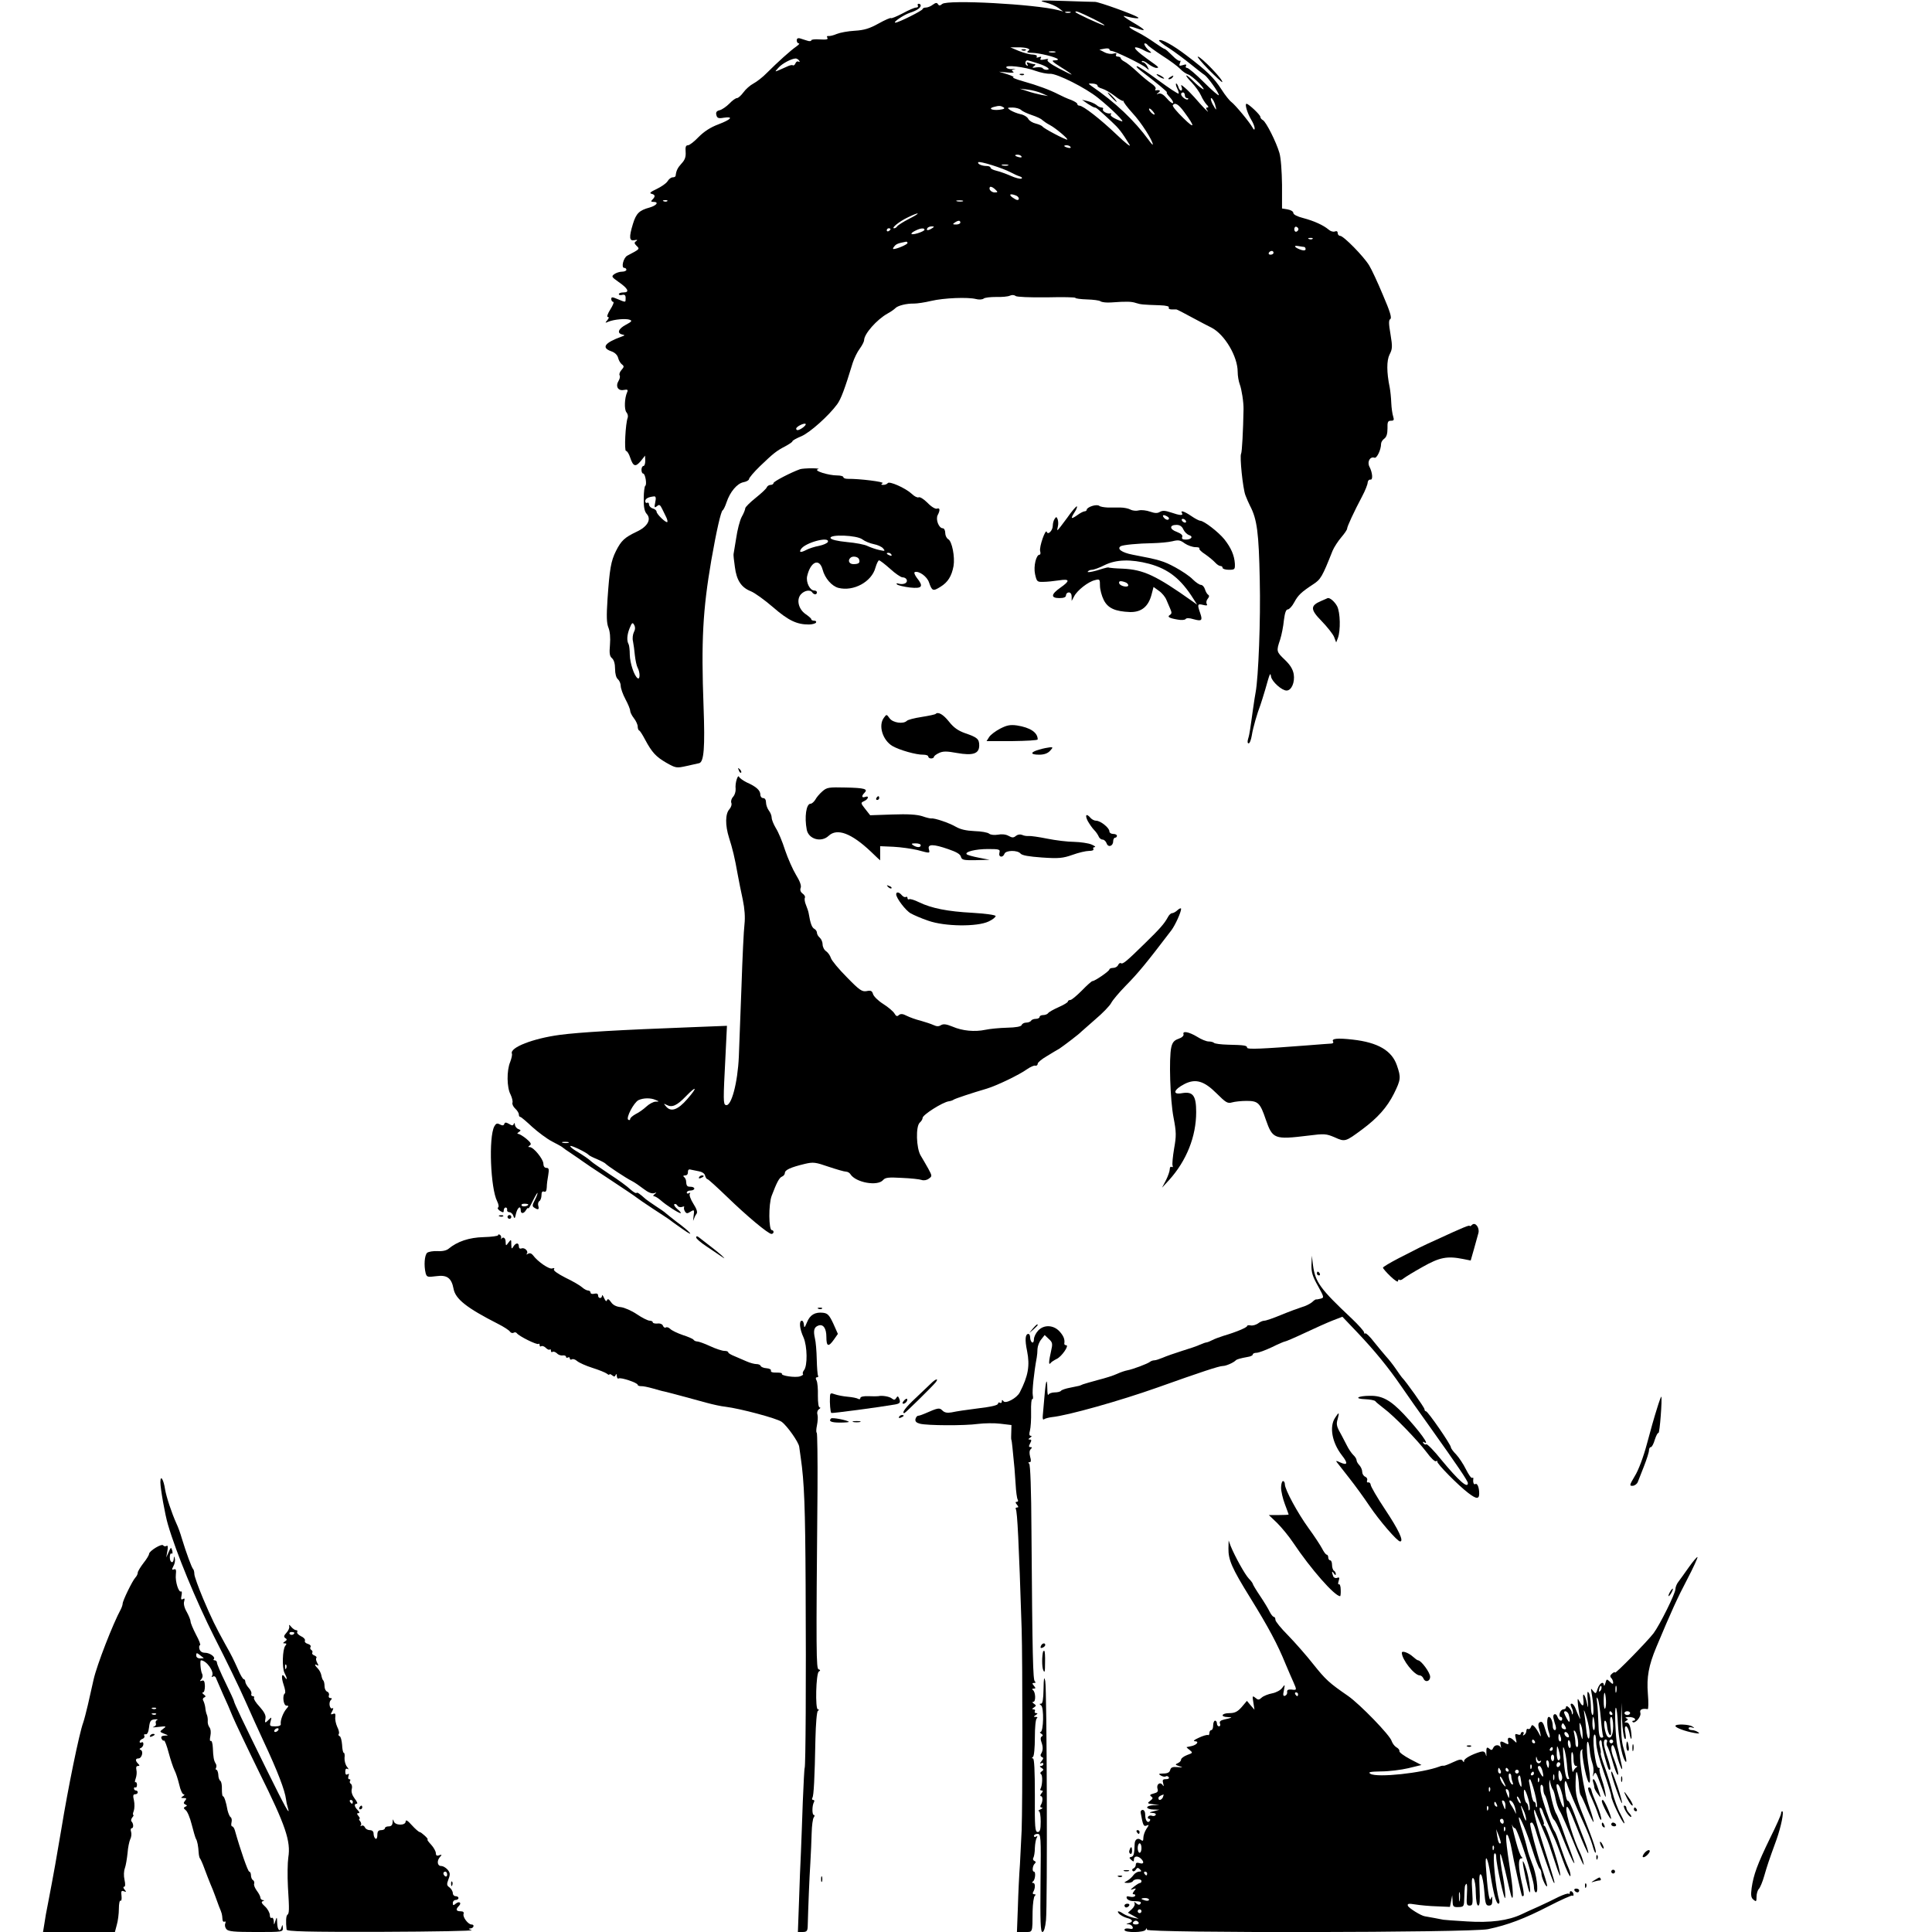 <?xml version="1.0" standalone="no"?>
<!DOCTYPE svg PUBLIC "-//W3C//DTD SVG 20010904//EN"
 "http://www.w3.org/TR/2001/REC-SVG-20010904/DTD/svg10.dtd">
<svg version="1.0" xmlns="http://www.w3.org/2000/svg"
 width="1024pt" height="1024pt" viewBox="0 0 1024 1024"
 preserveAspectRatio="xMidYMid meet">
<g transform="translate(0,1024) scale(0.1,-0.1)"
fill="#000000" stroke="none">
<path d="M5541 10227 c25 -6 57 -20 70 -30 l24 -18 -25 7 c-124 32 -587 57
-616 33 -12 -10 -17 -10 -23 -1 -5 9 -12 8 -27 -3 -10 -8 -27 -15 -36 -15 -10
0 -18 -4 -18 -8 0 -8 -128 -72 -144 -72 -17 0 43 41 76 52 37 12 58 26 58 39
0 5 -5 9 -11 9 -5 0 -7 -4 -4 -10 3 -5 -1 -10 -9 -10 -9 0 -41 -14 -72 -31
-31 -16 -59 -28 -62 -25 -2 3 -32 -10 -66 -29 -47 -26 -75 -35 -126 -38 -36
-2 -78 -10 -95 -17 -16 -7 -36 -12 -44 -11 -8 1 -10 -2 -6 -9 6 -9 -5 -11 -39
-9 -25 2 -46 0 -46 -5 0 -4 -9 -6 -20 -2 -11 3 -28 9 -38 12 -13 4 -19 0 -19
-10 0 -9 5 -16 11 -16 6 0 -1 -8 -14 -17 -29 -20 -97 -81 -155 -139 -22 -23
-55 -48 -72 -57 -17 -9 -41 -30 -53 -47 -12 -16 -27 -30 -34 -30 -7 0 -25 -13
-40 -29 -16 -16 -39 -32 -51 -35 -17 -4 -22 -11 -18 -26 4 -16 11 -19 39 -14
54 8 40 -9 -28 -35 -43 -16 -76 -38 -105 -67 -23 -24 -48 -44 -57 -44 -11 0
-14 -9 -12 -35 2 -27 -4 -43 -22 -62 -21 -23 -28 -38 -31 -65 -1 -5 -8 -8 -16
-8 -8 0 -20 -9 -27 -21 -7 -11 -33 -29 -58 -41 -32 -15 -40 -22 -27 -25 20 -5
22 -14 5 -31 -9 -9 -8 -12 5 -12 31 0 18 -19 -20 -30 -55 -15 -71 -31 -88 -86
-22 -72 -20 -93 8 -87 15 3 18 2 9 -5 -11 -7 -11 -12 2 -25 18 -17 18 -17 -49
-52 -21 -11 -34 -65 -16 -65 6 0 11 -4 11 -10 0 -5 -10 -10 -23 -10 -13 0 -31
-6 -41 -13 -16 -12 -15 -15 22 -41 51 -35 61 -56 27 -56 -14 0 -25 -4 -25 -9
0 -5 8 -7 18 -4 13 3 18 -2 18 -16 0 -25 2 -25 -41 -7 -31 13 -35 13 -35 0 0
-7 5 -14 10 -14 6 0 -1 -18 -15 -40 -14 -22 -20 -40 -14 -40 8 0 7 -6 -2 -17
-13 -15 -12 -16 6 -8 29 12 92 18 113 10 14 -5 10 -10 -20 -26 -40 -21 -50
-45 -20 -52 15 -3 15 -5 -3 -11 -91 -33 -109 -59 -55 -78 18 -6 32 -19 36 -34
3 -13 12 -29 20 -35 13 -10 12 -14 -2 -30 -9 -10 -13 -22 -10 -28 4 -6 1 -19
-5 -29 -18 -29 -4 -55 27 -49 20 4 24 1 18 -12 -14 -31 -16 -91 -4 -106 7 -8
10 -21 7 -29 -12 -31 -19 -176 -9 -176 6 0 16 -16 22 -35 16 -48 28 -52 56
-19 l23 29 1 -27 c0 -16 -4 -28 -10 -28 -5 0 -10 -9 -10 -20 0 -11 4 -20 9
-20 11 0 21 -59 11 -65 -4 -3 -8 -33 -8 -67 -1 -45 4 -68 15 -81 27 -29 6 -68
-52 -95 -65 -31 -82 -47 -110 -102 -27 -54 -34 -96 -45 -255 -6 -91 -5 -128 5
-152 8 -20 11 -53 8 -90 -4 -46 -2 -61 11 -72 10 -9 16 -29 16 -56 0 -26 6
-48 15 -55 8 -7 15 -23 15 -36 0 -12 11 -44 25 -70 14 -26 25 -53 25 -61 0 -8
9 -26 20 -40 11 -14 20 -34 20 -44 0 -9 3 -19 8 -21 4 -1 18 -23 31 -48 37
-69 58 -91 113 -123 50 -28 53 -29 107 -17 31 7 61 14 67 15 25 7 31 83 23
300 -13 349 -4 512 41 775 28 160 51 259 60 265 5 3 14 22 21 43 18 54 55 99
89 106 17 3 30 11 30 17 0 6 26 37 58 68 72 69 87 81 135 106 20 11 37 22 37
26 0 4 21 16 48 27 46 20 145 109 189 169 20 27 40 80 83 221 8 24 24 57 37
74 13 18 23 38 23 45 0 33 67 109 124 141 17 9 35 22 41 28 12 14 60 26 100
25 16 0 57 6 90 14 68 16 195 21 238 10 15 -4 33 -3 40 2 6 6 37 9 67 9 30 -1
63 2 73 7 11 5 23 4 30 -2 7 -5 74 -8 165 -7 83 2 152 1 152 -3 0 -3 27 -7 61
-8 33 -1 66 -5 72 -10 7 -5 32 -8 57 -6 82 6 108 5 131 -3 25 -8 37 -9 127
-12 33 -1 51 -6 47 -12 -3 -5 3 -10 14 -10 12 0 23 0 26 0 3 0 40 -19 82 -42
43 -23 90 -48 105 -55 69 -36 138 -152 138 -234 0 -21 5 -50 11 -66 10 -26 21
-96 20 -133 -2 -112 -8 -227 -13 -235 -8 -14 9 -183 23 -220 6 -16 17 -41 24
-55 38 -72 47 -143 52 -395 5 -209 -7 -515 -22 -595 -2 -8 -8 -49 -14 -90 -6
-41 -12 -88 -15 -105 -2 -16 -7 -40 -11 -52 -4 -14 -3 -23 3 -23 6 0 13 19 17
43 6 40 29 118 46 162 4 11 15 47 25 80 25 89 27 94 31 68 5 -26 57 -73 82
-73 26 0 45 43 38 87 -5 27 -19 49 -47 76 -45 43 -46 45 -25 107 8 25 17 71
20 103 5 39 11 57 21 57 7 0 23 17 34 38 20 37 36 53 100 95 40 26 48 39 103
178 8 19 29 51 46 71 17 20 31 40 31 46 0 11 36 89 80 172 16 30 29 63 29 73
1 9 7 16 14 15 15 -4 12 37 -5 69 -13 26 4 55 27 47 12 -5 35 42 35 74 0 8 8
21 17 27 12 9 17 26 17 54 -1 34 2 41 18 41 16 0 18 4 12 23 -4 12 -9 45 -10
72 -1 28 -5 64 -8 80 -17 82 -17 144 -1 176 15 29 16 41 5 107 -10 57 -10 76
-1 81 9 6 -2 41 -39 127 -27 65 -60 136 -73 157 -29 48 -136 157 -154 157 -7
0 -13 7 -13 15 0 9 -6 12 -15 8 -9 -3 -23 1 -33 10 -27 23 -77 46 -134 61 -32
8 -53 19 -53 27 0 8 -13 16 -30 19 l-30 5 0 125 c-1 72 -6 144 -14 170 -17 58
-70 163 -87 173 -8 4 -14 12 -14 18 0 10 -61 68 -73 69 -11 0 4 -50 25 -85 10
-16 18 -37 18 -45 -1 -11 -4 -9 -12 5 -17 30 -90 118 -111 134 -10 7 -34 37
-53 67 -39 61 -79 100 -185 180 -72 55 -136 90 -146 80 -3 -2 21 -22 54 -42
32 -21 84 -60 116 -86 32 -26 64 -51 71 -55 17 -11 76 -93 76 -107 0 -6 -35
24 -78 67 -42 42 -83 77 -90 77 -7 0 -10 5 -6 11 4 8 -1 9 -16 4 -20 -6 -22
-4 -16 11 4 10 4 15 0 12 -3 -4 -22 8 -40 27 -19 19 -37 35 -40 35 -4 0 -27
15 -53 33 -25 18 -67 44 -93 57 -53 26 -57 39 -7 21 60 -21 54 -11 -16 30 -38
22 -59 38 -45 34 52 -13 86 -16 70 -6 -27 17 -204 80 -225 81 -11 0 -85 2
-165 5 -127 4 -139 3 -99 -8z m132 -54 c-7 -2 -19 -2 -25 0 -7 3 -2 5 12 5 14
0 19 -2 13 -5z m122 -33 c44 -22 69 -37 55 -34 -28 8 -150 65 -150 70 0 9 19
1 95 -36z m287 -138 c2 -4 37 -30 78 -57 41 -26 84 -58 95 -70 11 -12 29 -25
41 -29 11 -3 38 -25 60 -47 21 -23 30 -37 19 -31 -11 6 -33 24 -49 41 -17 17
-33 31 -38 31 -4 0 8 -17 28 -37 20 -21 42 -52 50 -70 7 -17 21 -38 29 -47 11
-10 12 -16 4 -16 -9 0 -8 -4 1 -17 14 -21 -32 28 -70 72 -15 17 -37 39 -50 50
-20 17 -23 18 -17 3 4 -10 2 -18 -3 -18 -5 0 -12 9 -15 21 -4 11 -9 18 -12 16
-2 -3 1 -15 7 -27 6 -12 9 -24 7 -26 -3 -3 -51 29 -107 70 -57 42 -108 76
-114 75 -6 0 2 -10 18 -22 84 -64 148 -117 141 -117 -5 0 2 -11 15 -25 13 -14
21 -28 17 -31 -3 -4 -18 7 -32 24 -17 20 -32 29 -43 26 -14 -5 -15 -4 -2 5 14
10 7 16 -13 12 -5 -1 -6 3 -2 8 3 6 -7 18 -22 28 -15 10 -50 38 -76 63 -27 25
-57 49 -68 54 -10 5 -19 13 -19 18 0 4 -7 8 -16 8 -8 0 -12 5 -8 11 4 7 0 9
-14 5 -12 -4 -33 -1 -48 7 l-27 14 27 5 c14 3 26 1 26 -3 0 -5 5 -9 11 -9 17
0 162 -70 183 -89 18 -15 18 -15 7 7 -6 12 -17 22 -23 22 -6 0 -9 3 -5 6 3 4
18 -3 33 -15 15 -11 34 -21 43 -21 17 1 16 2 -46 46 -54 39 -78 63 -63 63 8 0
26 -6 40 -14 26 -15 53 -21 35 -7 -19 14 -37 42 -27 42 6 0 12 -4 14 -8z
m-637 -18 c13 -5 14 -8 3 -15 -8 -6 -1 -9 22 -9 39 -1 125 -22 136 -33 4 -4
-3 -7 -17 -7 -18 0 -12 -7 34 -36 31 -19 57 -37 57 -39 0 -2 -31 13 -69 33
-45 24 -65 40 -58 45 7 5 0 6 -16 2 -21 -4 -27 -3 -21 6 5 9 2 10 -10 6 -10
-4 -15 -3 -11 3 4 6 -6 10 -22 11 -15 0 -48 9 -73 19 l-45 19 37 0 c20 1 44
-2 53 -5z m148 -21 c-7 -2 -21 -2 -30 0 -10 3 -4 5 12 5 17 0 24 -2 18 -5z
m-1357 -45 c4 -6 3 -8 -3 -5 -6 4 -14 0 -17 -9 -3 -8 -10 -13 -14 -10 -5 3
-19 -1 -33 -8 -13 -6 -33 -15 -43 -19 -20 -8 -20 -8 0 14 19 22 68 48 91 49 6
0 15 -5 19 -12z m1265 -14 c50 -16 73 -34 45 -34 -8 0 -17 4 -20 9 -3 4 -18 6
-33 4 -22 -4 -25 -2 -13 6 9 6 10 11 3 11 -6 0 -19 3 -29 7 -13 5 -15 3 -9 -7
5 -9 4 -11 -4 -6 -10 7 -7 26 5 26 3 0 28 -7 55 -16z m-11 -40 c25 -9 59 -16
77 -15 38 0 186 -74 253 -128 71 -57 147 -132 125 -124 -40 14 -65 30 -57 37
4 4 2 7 -3 5 -16 -4 -45 12 -39 22 3 5 0 9 -7 9 -7 0 -20 6 -28 14 -9 7 -29
16 -46 20 l-30 7 30 -21 c17 -11 33 -20 38 -20 7 0 16 -7 87 -73 42 -39 54
-55 97 -124 9 -16 -21 8 -68 53 -86 82 -178 154 -198 154 -6 0 -11 4 -11 9 0
5 -15 14 -32 21 -18 6 -49 20 -68 30 -45 23 -108 47 -190 70 -36 10 -58 20
-50 20 8 1 -5 8 -30 16 l-45 14 44 -4 c27 -3 39 -1 31 4 -10 6 -9 9 6 13 10 2
7 3 -8 1 -15 -2 -30 2 -34 8 -10 16 98 4 156 -18z m327 -78 c-1 -5 10 -12 25
-16 16 -5 45 -22 67 -39 21 -17 41 -28 45 -26 3 3 4 2 1 -1 -2 -4 19 -32 48
-64 45 -48 107 -145 107 -166 0 -4 -10 7 -22 24 -75 103 -177 200 -303 286
-19 14 -19 14 7 13 14 -1 26 -6 25 -11z m-294 -41 l32 -14 -35 6 c-19 4 -52
12 -75 20 l-40 13 43 -5 c24 -3 58 -12 75 -20z m757 -10 c0 -8 5 -15 12 -15 6
0 8 -3 5 -6 -8 -8 -37 14 -37 27 0 5 5 9 10 9 6 0 10 -7 10 -15z m159 -45 c5
-16 8 -30 6 -30 -2 0 -10 14 -19 30 -8 17 -11 30 -6 30 4 0 13 -13 19 -30z
m-163 -43 c60 -81 58 -94 -4 -33 -34 33 -59 63 -56 68 11 17 30 6 60 -35z
m-957 24 c9 -6 2 -10 -23 -13 -39 -4 -60 7 -29 15 29 8 37 7 52 -2z m93 -14
c7 -7 33 -19 57 -27 24 -8 49 -19 55 -26 7 -6 25 -19 41 -27 32 -17 102 -77
91 -77 -12 0 -124 59 -130 69 -4 5 -20 12 -36 16 -17 4 -35 15 -40 25 -5 10
-24 22 -42 25 -18 4 -42 14 -53 21 -18 13 -18 14 12 14 17 0 38 -6 45 -13z
m708 -23 c0 -3 -7 -1 -15 6 -8 7 -15 17 -15 22 0 5 7 3 15 -6 8 -8 15 -18 15
-22z m-446 -173 c4 -5 -3 -7 -14 -4 -23 6 -26 13 -6 13 8 0 17 -4 20 -9z
m-260 -50 c4 -5 -3 -7 -14 -4 -23 6 -26 13 -6 13 8 0 17 -4 20 -9z m-56 -85
c15 -8 36 -18 47 -21 12 -4 15 -9 8 -12 -7 -2 -32 4 -56 15 -25 11 -59 23 -76
27 -17 4 -31 11 -31 16 0 5 -9 9 -19 9 -27 0 -52 11 -46 20 5 8 128 -30 173
-54z m-15 37 c-7 -2 -21 -2 -30 0 -10 3 -4 5 12 5 17 0 24 -2 18 -5z m-67
-128 c14 -13 13 -15 -4 -15 -11 0 -22 7 -26 15 -3 8 -1 15 5 15 6 0 17 -7 25
-15z m108 -31 c17 -6 22 -24 8 -24 -5 0 -17 7 -28 15 -19 15 -8 20 20 9z
m-1847 -30 c-3 -3 -12 -4 -19 -1 -8 3 -5 6 6 6 11 1 17 -2 13 -5z m1566 -1
c-7 -2 -21 -2 -30 0 -10 3 -4 5 12 5 17 0 24 -2 18 -5z m-285 -93 c-31 -16
-59 -34 -63 -40 -3 -5 -10 -10 -16 -10 -17 0 27 36 71 57 67 33 74 26 8 -7z
m272 -20 c0 -5 -10 -10 -22 -10 -19 0 -20 2 -8 10 19 13 30 13 30 0z m-150
-30 c-20 -13 -33 -13 -25 0 3 6 14 10 23 10 15 0 15 -2 2 -10z m1942 -5 c0 -5
-5 -11 -11 -13 -6 -2 -11 4 -11 13 0 9 5 15 11 13 6 -2 11 -8 11 -13z m-2162
1 c0 -3 -4 -8 -10 -11 -5 -3 -10 -1 -10 4 0 6 5 11 10 11 6 0 10 -2 10 -4z
m180 -4 c0 -4 -16 -12 -35 -18 -39 -12 -47 -3 -12 14 26 13 47 15 47 4z m2057
-48 c-3 -3 -12 -4 -19 -1 -8 3 -5 6 6 6 11 1 17 -2 13 -5z m-2147 -22 c0 -8
-57 -32 -74 -32 -5 0 -3 6 4 14 10 13 21 17 63 25 4 0 7 -3 7 -7z m2103 -21
c4 -1 7 -6 7 -12 0 -6 -9 -8 -22 -4 -34 11 -47 26 -18 21 14 -2 28 -5 33 -5z
m-163 -31 c0 -5 -7 -10 -16 -10 -8 0 -12 5 -9 10 3 6 10 10 16 10 5 0 9 -4 9
-10z m-2494 -926 c-22 -16 -36 -18 -36 -6 0 11 43 32 50 25 3 -3 -4 -11 -14
-19z m-783 -396 c-6 -29 -4 -31 9 -21 12 11 17 8 28 -15 7 -15 17 -35 22 -45
5 -11 7 -21 5 -24 -7 -6 -57 42 -57 55 0 6 -9 14 -20 17 -11 3 -20 13 -20 21
0 8 -4 12 -10 9 -5 -3 -10 1 -10 9 0 13 16 22 47 25 9 1 11 -9 6 -31z m-113
-688 c-6 -12 -9 -34 -5 -49 3 -16 8 -50 10 -75 3 -26 9 -55 15 -66 13 -24 13
-63 0 -55 -18 11 -41 79 -42 125 0 25 -3 49 -6 55 -11 19 -9 50 5 85 12 30 16
33 24 18 7 -12 6 -25 -1 -38z"/>
<path d="M6130 9846 c0 -3 9 -10 20 -16 11 -6 20 -8 20 -6 0 3 -9 10 -20 16
-11 6 -20 8 -20 6z"/>
<path d="M6200 9830 c-9 -6 -10 -10 -3 -10 6 0 15 5 18 10 8 12 4 12 -15 0z"/>
<path d="M5418 9973 c7 -3 16 -2 19 1 4 3 -2 6 -13 5 -11 0 -14 -3 -6 -6z"/>
<path d="M5408 9843 c7 -3 16 -2 19 1 4 3 -2 6 -13 5 -11 0 -14 -3 -6 -6z"/>
<path d="M5890 9725 c13 -14 26 -25 28 -25 3 0 -5 11 -18 25 -13 14 -26 25
-28 25 -3 0 5 -11 18 -25z"/>
<path d="M6406 9871 c38 -38 70 -68 72 -66 9 9 -113 135 -129 135 -6 0 20 -31
57 -69z"/>
<path d="M4240 7753 c-50 -18 -140 -65 -140 -73 0 -5 -7 -10 -15 -10 -9 0 -18
-6 -21 -13 -2 -7 -29 -32 -59 -56 -30 -24 -55 -49 -55 -55 0 -6 -8 -27 -19
-46 -10 -19 -23 -70 -29 -112 -7 -43 -13 -81 -14 -85 -1 -4 2 -35 7 -68 9 -71
34 -109 85 -129 20 -8 73 -46 118 -85 81 -70 125 -91 189 -91 17 0 35 5 38 10
3 6 -1 10 -9 10 -9 0 -16 3 -16 8 0 4 -14 16 -30 27 -38 26 -50 77 -25 105 19
21 50 26 60 10 3 -5 10 -10 16 -10 5 0 9 5 9 10 0 6 -6 10 -14 10 -23 0 -45
43 -38 76 18 78 65 98 82 35 12 -46 49 -88 84 -97 80 -20 176 32 196 107 6 21
15 39 19 39 5 0 31 -20 59 -45 27 -25 57 -45 65 -45 22 0 32 -21 16 -31 -8 -5
-23 -6 -34 -3 -13 4 -17 3 -10 -4 6 -5 36 -12 68 -16 65 -7 74 5 36 52 -11 15
-16 28 -10 30 22 7 65 -24 75 -55 16 -46 21 -48 61 -23 39 24 59 56 69 110 8
48 -8 131 -28 142 -9 5 -16 20 -16 33 0 14 -6 25 -13 25 -21 0 -39 47 -27 70
14 26 12 40 -4 34 -8 -3 -30 10 -50 31 -20 20 -41 33 -47 29 -6 -3 -23 5 -37
19 -34 31 -120 69 -127 56 -4 -5 -14 -9 -23 -9 -13 0 -14 2 -4 9 12 7 -122 24
-185 23 -13 0 -23 4 -23 9 0 5 -15 9 -32 9 -48 0 -129 26 -103 33 11 2 -2 5
-30 5 -27 0 -57 -2 -65 -5z m331 -372 c13 -10 40 -21 60 -25 21 -4 43 -14 50
-23 12 -14 10 -15 -21 -8 -19 4 -47 14 -62 21 -15 8 -64 17 -109 21 -51 5 -84
13 -87 21 -7 21 140 16 169 -7z m-183 -13 c-3 -7 -23 -16 -46 -21 -23 -4 -54
-14 -69 -22 -29 -15 -39 -13 -28 4 21 35 153 70 143 39z m337 -68 c3 -6 -1 -7
-9 -4 -18 7 -21 14 -7 14 6 0 13 -4 16 -10z m-172 -24 c7 -19 -1 -26 -30 -26
-22 0 -31 19 -16 33 11 12 41 7 46 -7z"/>
<path d="M5788 7558 c-16 -5 -28 -14 -28 -19 0 -5 -5 -9 -11 -9 -6 0 -24 -9
-40 -21 -33 -23 -36 -19 -13 17 9 13 14 27 12 30 -3 3 -27 -25 -52 -61 -26
-36 -49 -65 -51 -65 -2 0 -1 9 2 20 3 11 2 28 -1 37 -6 15 -8 15 -16 3 -6 -8
-10 -25 -10 -36 0 -26 -26 -52 -32 -33 -6 19 -41 -80 -35 -102 3 -10 2 -19 -3
-19 -18 0 -33 -61 -24 -103 9 -40 11 -42 44 -41 19 0 56 4 83 8 58 9 60 -2 7
-39 -50 -35 -52 -55 -5 -55 24 0 35 5 35 15 0 8 7 15 15 15 9 0 15 -9 15 -22
l0 -23 13 24 c16 32 75 78 110 86 26 7 27 5 27 -29 0 -20 9 -54 20 -76 22 -44
61 -61 140 -64 59 -1 96 28 113 91 l11 42 29 -21 c16 -11 33 -32 39 -47 6 -14
15 -36 21 -49 8 -18 8 -25 -2 -31 -16 -10 -6 -17 41 -25 20 -4 39 -2 42 3 4 6
20 6 42 -1 44 -12 49 -7 35 33 -16 46 -14 50 15 43 20 -5 25 -4 20 5 -4 7 -2
19 5 27 9 11 9 18 2 22 -6 4 -13 17 -17 30 -4 12 -13 22 -21 22 -7 0 -27 13
-43 29 -16 17 -58 45 -93 64 -61 33 -83 40 -226 67 -57 11 -85 31 -63 45 12 7
94 15 170 16 36 1 82 5 103 10 32 8 42 7 66 -11 16 -11 42 -20 57 -20 15 0 24
-3 21 -7 -4 -3 10 -18 31 -31 20 -14 44 -34 53 -44 9 -10 21 -18 28 -18 6 0
11 -4 11 -10 0 -5 15 -10 33 -10 32 0 33 2 32 33 -3 43 -19 82 -56 129 -31 38
-108 98 -128 98 -5 0 -27 11 -47 25 -38 26 -60 32 -49 15 8 -14 -13 -12 -59 4
-30 10 -44 11 -58 3 -13 -8 -26 -8 -52 1 -19 7 -46 10 -59 7 -14 -4 -34 -2
-45 4 -11 6 -35 11 -54 11 -18 0 -48 0 -67 0 -19 1 -39 4 -45 9 -6 5 -23 4
-38 -1z m401 -57 c8 -5 9 -11 3 -15 -5 -3 -15 1 -22 9 -14 16 -3 20 19 6z m96
-21 c3 -5 2 -10 -4 -10 -5 0 -13 5 -16 10 -3 6 -2 10 4 10 5 0 13 -4 16 -10z
m-13 -46 c6 -13 19 -26 30 -30 24 -7 13 -24 -17 -24 -17 0 -23 4 -19 14 4 9
-6 18 -29 27 -39 14 -40 37 -1 37 17 0 29 -8 36 -24z m-182 -182 c103 -28 169
-80 236 -187 l19 -30 -25 18 c-193 137 -259 168 -370 173 -36 1 -67 4 -70 5
-8 3 -13 2 -68 -15 -29 -8 -50 -11 -47 -6 4 6 14 10 23 10 9 0 40 11 67 25 61
30 139 32 235 7z m-126 -98 c9 -3 16 -10 16 -16 0 -14 -43 -5 -48 10 -4 13 7
15 32 6z"/>
<path d="M7003 7055 c-59 -25 -59 -45 2 -107 30 -31 60 -69 66 -84 l11 -29 9
23 c15 40 13 136 -4 169 -13 24 -38 46 -50 43 -1 -1 -16 -7 -34 -15z"/>
<path d="M4959 6456 c-3 -3 -36 -10 -74 -16 -39 -6 -74 -15 -79 -21 -19 -18
-74 -10 -91 14 -16 22 -16 22 -30 3 -31 -41 -7 -119 45 -150 38 -22 127 -47
163 -46 15 0 27 -4 27 -10 0 -5 7 -10 15 -10 8 0 15 4 15 8 0 5 12 14 27 21
21 10 41 10 95 0 85 -15 118 -4 118 40 0 34 -10 43 -75 65 -36 13 -60 29 -85
61 -31 39 -58 54 -71 41z"/>
<path d="M5301 6378 c-25 -13 -51 -33 -58 -44 l-14 -22 136 0 c74 1 135 4 135
9 0 37 -40 63 -110 74 -36 5 -54 1 -89 -17z"/>
<path d="M5508 6267 c-49 -14 -49 -27 0 -27 26 0 45 7 57 20 17 19 17 20 -1
19 -10 -1 -36 -6 -56 -12z"/>
<path d="M3916 6157 c3 -10 9 -15 12 -12 3 3 0 11 -7 18 -10 9 -11 8 -5 -6z"/>
<path d="M3905 6110 c-5 -14 -8 -37 -6 -51 1 -15 -5 -33 -13 -42 -9 -9 -13
-23 -10 -32 4 -8 -1 -24 -10 -34 -22 -24 -23 -84 -2 -151 19 -60 30 -104 46
-195 6 -33 18 -93 27 -134 10 -48 13 -93 9 -129 -4 -30 -11 -179 -16 -331 -6
-152 -12 -319 -14 -371 -6 -139 -40 -267 -69 -257 -14 4 -14 26 -2 256 l8 164
-179 -7 c-399 -15 -600 -27 -707 -41 -142 -19 -265 -67 -254 -99 3 -6 -2 -26
-9 -45 -19 -45 -18 -135 2 -172 8 -17 13 -37 10 -44 -2 -7 4 -21 15 -31 10 -9
19 -23 19 -31 0 -7 3 -13 8 -13 4 0 32 -24 63 -53 31 -28 78 -63 105 -77 27
-14 51 -27 54 -30 3 -3 25 -19 50 -35 25 -17 50 -34 55 -38 6 -5 71 -49 145
-97 74 -49 140 -93 145 -98 6 -5 44 -31 85 -58 41 -27 80 -52 85 -56 6 -5 39
-29 75 -54 68 -48 39 -13 -35 41 -22 17 -46 36 -54 43 -8 8 -33 25 -55 39 -22
15 -46 31 -53 37 -35 31 -45 38 -50 33 -3 -3 -17 6 -32 19 -14 14 -64 51 -111
81 -46 31 -90 61 -96 67 -14 13 -38 30 -83 57 -18 11 -31 22 -28 25 5 5 87
-35 97 -47 3 -4 23 -14 45 -23 21 -9 42 -20 45 -24 7 -9 109 -77 140 -92 14
-7 41 -26 62 -42 23 -18 43 -26 55 -22 15 5 15 4 3 -5 -8 -6 -10 -11 -4 -11 6
0 22 -10 35 -21 30 -27 96 -69 106 -69 5 1 -3 10 -16 21 -13 11 -21 23 -17 26
4 4 11 1 16 -6 4 -8 15 -11 25 -8 9 4 14 3 11 -1 -2 -4 -1 -14 4 -22 8 -13 13
-13 30 -2 20 12 21 11 16 -25 -3 -21 -3 -29 0 -18 4 11 10 25 16 32 6 8 1 25
-17 53 -14 22 -23 46 -19 52 4 7 3 8 -4 4 -7 -4 -12 -2 -12 3 0 6 9 11 20 11
11 0 20 5 20 10 0 6 -9 10 -20 10 -19 0 -22 4 -24 33 -1 6 -5 15 -11 19 -6 5
-3 8 6 8 10 0 16 7 15 18 0 11 5 16 14 13 8 -2 28 -6 44 -9 17 -3 31 -12 33
-23 3 -11 9 -19 13 -19 4 0 49 -41 101 -91 107 -104 221 -199 238 -199 6 0 11
5 11 10 0 6 -4 10 -9 10 -17 0 -18 137 -1 182 27 71 40 96 55 102 8 3 15 12
15 19 0 16 30 30 105 48 46 11 57 9 127 -15 42 -14 83 -26 92 -26 8 0 19 -6
23 -13 28 -45 145 -66 174 -31 11 13 29 15 98 11 48 -2 95 -7 106 -11 11 -4
28 -1 38 7 18 13 18 14 -3 53 -12 21 -30 53 -40 69 -24 39 -27 156 -5 175 8 7
15 18 15 25 0 16 105 83 139 88 9 1 21 5 26 9 10 6 93 34 175 58 53 16 172 73
215 104 16 11 36 20 42 18 7 -2 13 3 13 10 0 7 22 25 48 40 26 16 56 34 67 40
24 16 108 80 115 89 3 3 37 33 75 66 39 33 77 72 85 88 8 15 42 55 75 89 68
69 110 120 244 296 20 27 51 95 51 113 0 5 -8 3 -18 -6 -10 -10 -24 -17 -30
-17 -6 0 -16 -9 -22 -21 -19 -35 -42 -61 -122 -139 -97 -95 -117 -112 -127
-105 -5 3 -11 -2 -15 -10 -3 -8 -15 -15 -26 -15 -11 0 -20 -4 -20 -8 0 -9 -77
-62 -90 -62 -4 0 -29 -22 -56 -50 -27 -27 -54 -50 -61 -50 -7 0 -13 -4 -13 -8
0 -5 -22 -18 -49 -30 -27 -12 -52 -26 -56 -32 -3 -5 -15 -10 -26 -10 -10 0
-19 -4 -19 -10 0 -5 -9 -10 -19 -10 -11 0 -23 -4 -26 -10 -3 -5 -15 -10 -26
-10 -11 0 -22 -6 -24 -13 -4 -8 -30 -13 -78 -14 -39 -1 -91 -6 -114 -11 -57
-12 -122 -6 -175 17 -32 13 -47 15 -60 8 -12 -8 -23 -8 -40 0 -13 6 -43 16
-68 23 -25 6 -58 18 -74 26 -21 11 -32 12 -42 4 -9 -9 -15 -6 -23 8 -6 11 -33
34 -60 51 -27 17 -51 41 -54 53 -5 16 -11 20 -34 15 -24 -4 -37 4 -104 73 -43
43 -81 89 -85 102 -4 13 -15 29 -25 36 -11 7 -19 24 -19 36 0 13 -7 29 -15 36
-8 7 -15 18 -15 26 0 7 -6 17 -14 21 -13 7 -21 29 -30 83 -1 8 -8 28 -14 43
-7 16 -9 33 -6 39 3 5 -2 15 -12 22 -11 8 -15 19 -10 31 4 11 -5 36 -25 68
-17 28 -43 87 -58 131 -14 45 -36 97 -49 117 -12 20 -22 45 -22 55 0 11 -7 28
-15 38 -8 11 -15 30 -15 43 0 14 -6 23 -15 23 -8 0 -15 8 -15 18 0 23 -22 43
-72 65 -20 10 -38 23 -41 30 -2 6 -8 1 -12 -13z m-262 -1695 c-51 -59 -88 -71
-114 -38 -13 15 -12 15 6 6 27 -14 53 -3 100 46 58 60 64 50 8 -14z m-168 -5
c20 -8 20 -9 -1 -9 -12 -1 -33 -12 -48 -26 -15 -14 -40 -32 -57 -40 -16 -9
-29 -20 -29 -26 0 -6 -4 -7 -10 -4 -14 9 29 91 54 104 26 12 64 13 91 1z
m-462 -227 c-7 -2 -21 -2 -30 0 -10 3 -4 5 12 5 17 0 24 -2 18 -5z"/>
<path d="M4359 6046 c-15 -13 -32 -33 -38 -45 -7 -11 -18 -21 -25 -21 -23 0
-33 -71 -20 -138 10 -50 77 -69 116 -32 45 42 120 14 223 -83 27 -26 49 -47
50 -47 0 0 0 17 0 38 l0 37 70 -3 c39 -2 95 -10 126 -17 71 -19 68 -19 62 5
-7 27 24 27 104 -1 41 -14 63 -26 66 -40 5 -17 14 -19 79 -18 l73 2 -57 11
c-31 6 -60 14 -64 18 -13 13 46 28 113 28 60 0 65 -2 60 -20 -6 -24 18 -28 27
-5 7 19 69 20 85 1 8 -10 45 -16 114 -21 88 -6 110 -4 161 14 33 12 72 21 88
21 17 0 27 4 23 10 -3 6 0 10 7 10 7 1 0 7 -17 14 -16 7 -58 13 -92 14 -34 0
-98 8 -143 17 -44 9 -88 15 -97 14 -10 -1 -26 1 -36 6 -10 4 -23 2 -32 -5 -13
-11 -20 -11 -40 0 -14 8 -37 10 -56 6 -19 -3 -38 -1 -46 5 -7 7 -43 13 -78 14
-44 2 -75 9 -99 23 -36 21 -114 47 -129 44 -4 -1 -27 4 -49 12 -29 9 -76 12
-159 9 l-117 -4 -26 33 c-25 32 -25 33 -6 42 23 10 28 31 5 22 -18 -6 -20 5
-3 22 20 20 1 26 -100 28 -89 2 -99 1 -123 -20z m521 -286 c0 -13 -20 -13 -40
0 -12 8 -9 10 13 10 15 0 27 -4 27 -10z"/>
<path d="M4645 6010 c-3 -5 -1 -10 4 -10 6 0 11 5 11 10 0 6 -2 10 -4 10 -3 0
-8 -4 -11 -10z"/>
<path d="M5765 5889 c9 -16 24 -38 34 -48 10 -10 20 -25 24 -34 3 -9 13 -17
21 -17 8 0 17 -9 21 -19 8 -25 35 -16 35 10 0 10 5 19 10 19 6 0 10 5 10 10 0
6 -9 10 -20 10 -11 0 -20 6 -20 14 0 18 -47 56 -70 56 -10 0 -23 7 -30 15 -22
26 -31 16 -15 -16z"/>
<path d="M4707 5539 c7 -7 15 -10 18 -7 3 3 -2 9 -12 12 -14 6 -15 5 -6 -5z"/>
<path d="M4750 5500 c0 -20 50 -86 77 -101 16 -9 57 -27 93 -39 87 -31 259
-33 320 -4 22 10 38 24 37 29 -2 6 -57 13 -123 17 -132 7 -217 24 -283 56 -24
12 -48 19 -52 16 -5 -3 -9 0 -9 6 0 6 -4 9 -9 6 -5 -3 -14 1 -21 9 -14 17 -30
20 -30 5z"/>
<path d="M6273 4758 c2 -8 -9 -18 -27 -24 -23 -8 -32 -19 -38 -45 -13 -57 -6
-279 12 -372 15 -78 15 -98 3 -165 -7 -42 -11 -83 -8 -90 3 -7 0 -10 -5 -7 -6
3 -10 -2 -10 -12 0 -10 -9 -36 -20 -58 l-21 -40 37 40 c93 103 144 231 144
361 0 87 -17 110 -75 100 -53 -10 -45 19 14 49 58 29 103 16 169 -50 49 -49
59 -55 82 -48 14 4 48 8 77 8 61 0 72 -10 102 -99 36 -103 45 -107 225 -85 86
11 95 10 140 -9 55 -25 57 -24 146 42 82 61 131 116 168 189 37 75 38 86 16
150 -27 79 -101 122 -235 137 -80 9 -114 6 -103 -11 3 -5 -1 -9 -8 -10 -7 0
-67 -5 -133 -10 -233 -18 -315 -22 -315 -12 0 12 -15 14 -102 16 -36 1 -70 5
-74 10 -4 4 -17 7 -28 7 -12 0 -39 11 -61 25 -43 26 -79 33 -72 13z"/>
<path d="M2620 4270 c-31 -58 -20 -329 15 -397 8 -16 10 -30 5 -33 -5 -3 0
-11 10 -18 17 -10 20 -10 20 3 0 8 5 15 10 15 6 0 9 -6 8 -12 -2 -7 4 -13 12
-13 8 0 18 -9 21 -20 6 -17 8 -15 14 13 8 32 25 45 25 17 0 -20 17 -19 29 3 6
9 11 13 11 7 0 -5 11 13 24 40 14 28 25 46 25 42 1 -4 -6 -22 -15 -39 -13 -25
-14 -32 -2 -39 20 -13 27 -11 21 10 -3 10 0 22 6 25 6 4 11 18 11 31 0 16 4
23 14 19 9 -3 13 4 14 23 0 15 4 45 8 66 5 30 3 37 -10 37 -10 0 -16 9 -16 23
-1 24 -52 87 -72 87 -10 0 -10 2 0 9 10 6 6 15 -18 35 -17 14 -37 26 -43 26
-7 0 -6 4 3 10 12 8 12 10 -3 16 -9 3 -17 14 -18 23 0 9 -3 11 -6 4 -3 -10 -9
-10 -25 0 -16 9 -22 9 -25 0 -3 -9 -10 -10 -23 -3 -15 8 -21 6 -30 -10z m180
-414 c0 -9 -30 -14 -35 -6 -4 6 3 10 14 10 12 0 21 -2 21 -4z"/>
<path d="M3705 4000 c-3 -6 1 -7 9 -4 18 7 21 14 7 14 -6 0 -13 -4 -16 -10z"/>
<path d="M2648 3793 c7 -3 16 -2 19 1 4 3 -2 6 -13 5 -11 0 -14 -3 -6 -6z"/>
<path d="M2690 3790 c0 -5 5 -10 10 -10 6 0 10 5 10 10 0 6 -4 10 -10 10 -5 0
-10 -4 -10 -10z"/>
<path d="M7802 3748 c-6 -6 -12 -9 -12 -6 0 7 -32 -6 -175 -72 -82 -37 -93
-43 -202 -99 -46 -24 -83 -46 -83 -50 0 -4 18 -25 40 -46 22 -21 40 -33 40
-25 0 7 3 10 7 7 3 -4 13 -1 22 7 9 7 54 35 101 61 90 51 130 59 215 42 l40
-8 18 63 c10 35 20 72 23 83 7 28 -17 60 -34 43z"/>
<path d="M2640 3693 c0 -4 -35 -9 -77 -10 -77 -2 -139 -23 -186 -62 -11 -9
-33 -14 -58 -12 -22 1 -47 -3 -55 -9 -14 -13 -18 -67 -8 -108 6 -21 10 -22 56
-16 57 8 81 -9 92 -67 10 -54 69 -101 236 -186 30 -15 59 -34 63 -41 5 -7 13
-9 19 -6 6 4 13 3 17 -2 11 -16 108 -64 115 -57 3 3 6 1 6 -6 0 -7 4 -10 9 -6
5 3 16 -1 24 -9 8 -8 17 -12 21 -9 3 4 6 1 6 -6 0 -7 4 -10 9 -6 5 3 15 -1 23
-8 7 -8 21 -13 31 -11 9 1 17 -2 17 -7 0 -6 5 -7 10 -4 6 3 10 1 10 -5 0 -6 5
-8 11 -5 5 4 18 0 28 -9 9 -8 46 -25 81 -36 35 -11 69 -25 77 -31 7 -6 13 -8
13 -4 0 4 6 2 14 -4 11 -9 15 -9 19 1 3 8 6 6 6 -5 1 -10 5 -16 10 -13 11 7
101 -23 101 -34 0 -4 8 -7 18 -7 9 1 37 -5 62 -12 25 -7 52 -15 60 -16 19 -4
145 -38 225 -60 33 -9 78 -19 100 -21 80 -10 274 -62 298 -80 30 -22 90 -108
93 -132 1 -9 5 -35 8 -57 19 -130 24 -267 26 -675 3 -523 0 -961 -5 -970 -2
-3 -6 -84 -10 -180 -3 -96 -8 -218 -10 -270 -3 -52 -7 -168 -10 -257 l-6 -163
25 0 c21 0 26 5 27 28 3 112 9 261 14 337 3 50 6 122 7 160 1 39 6 76 11 82 5
7 6 13 1 13 -11 0 -10 51 0 68 4 7 2 12 -4 12 -6 0 -8 5 -4 11 7 12 12 101 16
314 2 78 7 143 13 147 7 5 7 8 0 8 -15 0 -10 191 5 200 9 6 9 9 -1 12 -13 4
-14 78 -6 956 1 162 -1 296 -4 298 -4 2 -3 20 1 39 4 20 6 45 3 56 -4 12 0 25
8 30 8 5 9 9 4 9 -7 0 -10 25 -10 63 1 34 -2 70 -7 80 -6 11 -5 17 2 17 6 0 9
4 6 8 -3 5 -6 44 -7 87 -1 44 -5 94 -10 113 -9 40 -4 58 18 66 26 10 43 -14
43 -60 0 -52 11 -55 40 -14 l21 30 -24 54 c-21 45 -30 55 -54 58 -43 5 -70
-11 -86 -51 -12 -29 -15 -31 -16 -13 -1 12 -5 22 -11 22 -16 0 -12 -44 9 -89
20 -46 22 -151 2 -174 -6 -8 -8 -16 -5 -20 3 -3 -4 -8 -16 -12 -24 -8 -102 3
-96 14 3 4 -10 6 -29 6 -20 -1 -31 3 -29 10 3 6 -8 12 -23 13 -16 1 -29 7 -31
12 -2 6 -12 10 -22 10 -11 0 -34 6 -52 14 -18 8 -48 21 -65 28 -18 7 -33 16
-33 20 0 5 -9 8 -21 8 -11 0 -45 11 -75 25 -30 14 -61 25 -69 25 -7 0 -16 4
-19 9 -3 5 -29 16 -57 25 -29 10 -58 24 -66 32 -8 8 -19 12 -24 8 -5 -3 -12 1
-15 9 -3 9 -16 14 -30 12 -13 -1 -24 2 -24 6 0 5 -7 9 -16 9 -10 0 -40 15 -68
34 -28 19 -67 36 -86 38 -23 2 -41 11 -51 26 -12 17 -18 20 -22 10 -3 -8 -8
-4 -15 12 -6 14 -11 19 -11 13 -1 -18 -21 -16 -21 1 0 9 -7 12 -20 9 -11 -3
-20 0 -20 6 0 6 -6 11 -13 11 -7 0 -22 8 -33 18 -10 9 -49 32 -87 50 -41 21
-65 38 -61 44 5 7 1 9 -9 5 -16 -6 -77 36 -102 70 -8 10 -17 13 -26 8 -8 -5
-11 -5 -7 0 11 12 -11 35 -28 28 -8 -3 -14 1 -14 11 0 21 -16 20 -29 -1 -9
-15 -10 -13 -11 11 0 28 -1 29 -15 10 -14 -19 -14 -18 -15 4 0 21 -14 30 -23
15 -2 -5 -2 -3 -1 4 2 7 -1 15 -6 18 -6 4 -10 3 -10 -2z"/>
<path d="M3690 3681 c0 -6 24 -27 53 -46 28 -19 63 -43 77 -52 25 -17 25 -17
5 3 -18 16 -39 33 -122 97 -9 6 -13 6 -13 -2z"/>
<path d="M6951 3536 c-1 -39 6 -62 34 -111 33 -60 34 -63 15 -68 -11 -3 -22
-5 -24 -4 -2 1 -12 -5 -22 -15 -11 -9 -35 -21 -54 -26 -19 -6 -68 -24 -109
-41 -41 -17 -81 -31 -90 -31 -9 0 -24 -7 -34 -15 -11 -7 -27 -12 -38 -10 -10
2 -19 1 -19 -3 0 -8 -60 -33 -125 -52 -22 -7 -49 -17 -60 -23 -11 -6 -24 -11
-30 -12 -5 0 -21 -6 -35 -12 -14 -7 -56 -21 -95 -33 -38 -12 -84 -28 -102 -36
-17 -7 -37 -14 -45 -14 -8 0 -18 -4 -23 -8 -12 -10 -92 -40 -120 -45 -11 -2
-36 -10 -55 -19 -19 -9 -64 -23 -100 -32 -36 -10 -72 -20 -80 -23 -8 -4 -17
-7 -20 -8 -3 -1 -24 -5 -48 -10 -23 -4 -45 -12 -48 -16 -3 -5 -18 -9 -34 -9
-15 0 -31 -6 -33 -12 -3 -7 -6 7 -6 31 -1 64 -8 47 -15 -39 -4 -41 -8 -87 -9
-102 -2 -18 1 -25 7 -20 6 4 25 9 41 11 83 8 363 87 560 157 230 82 327 114
346 114 17 0 56 17 69 30 6 6 25 11 63 18 15 2 27 8 27 13 0 5 9 9 20 9 11 0
48 14 82 30 34 17 65 30 69 30 4 0 51 20 104 45 53 25 120 55 148 66 l52 20
79 -83 c92 -97 164 -185 232 -284 27 -40 97 -139 155 -220 143 -201 199 -283
199 -295 0 -30 -48 12 -140 123 -39 49 -76 86 -80 83 -5 -3 -12 0 -16 6 -4 8
-3 9 4 5 35 -22 -24 59 -107 148 -71 75 -115 99 -179 98 -67 0 -89 -16 -25
-18 25 -1 48 -6 52 -10 3 -5 24 -22 46 -39 53 -39 177 -167 227 -233 21 -29
43 -50 49 -47 5 4 8 3 7 -2 -3 -10 111 -126 164 -166 43 -33 58 -34 58 -3 0
33 -10 57 -21 50 -8 -5 -13 10 -10 29 1 5 -2 6 -6 4 -5 -3 -19 17 -33 45 -14
28 -37 63 -52 79 -16 16 -28 33 -28 38 0 14 -122 191 -132 191 -4 0 -8 5 -8
11 0 9 -98 147 -120 169 -3 3 -17 23 -32 45 -15 22 -38 51 -51 65 -12 14 -41
48 -64 77 -22 29 -43 49 -47 46 -3 -4 -6 -1 -6 5 0 6 -30 40 -66 74 -168 158
-193 193 -205 283 l-6 50 -2 -49z"/>
<path d="M6980 3490 c0 -5 5 -10 11 -10 5 0 7 5 4 10 -3 6 -8 10 -11 10 -2 0
-4 -4 -4 -10z"/>
<path d="M4338 3303 c7 -3 16 -2 19 1 4 3 -2 6 -13 5 -11 0 -14 -3 -6 -6z"/>
<path d="M5474 3198 l-19 -23 23 19 c12 11 22 21 22 23 0 8 -8 2 -26 -19z"/>
<path d="M5502 3187 c-12 -13 -22 -33 -22 -46 0 -12 -4 -19 -10 -16 -5 3 -10
15 -10 26 0 10 -4 19 -9 19 -17 0 -20 -30 -7 -92 15 -76 6 -131 -39 -218 -16
-31 -77 -63 -87 -46 -6 8 -8 7 -8 -2 0 -7 -4 -10 -10 -7 -5 3 -10 2 -10 -4 0
-9 -32 -17 -116 -27 -62 -8 -97 -13 -131 -20 -23 -4 -37 -1 -48 10 -16 16 -22
15 -95 -17 -14 -6 -29 -11 -35 -11 -5 -1 -11 -9 -13 -18 -2 -12 5 -19 24 -24
39 -10 237 -11 308 -1 33 4 86 5 118 1 l59 -7 -1 -36 c-1 -20 -1 -38 0 -41 2
-3 4 -21 6 -40 11 -107 13 -131 17 -196 2 -39 7 -76 11 -82 4 -7 2 -12 -5 -12
-8 0 -8 -4 1 -15 9 -11 9 -15 1 -15 -7 0 -10 -4 -7 -8 8 -14 16 -170 31 -637
5 -163 5 -928 0 -1065 -2 -47 -6 -128 -9 -180 -4 -52 -9 -155 -11 -228 l-5
-132 40 0 c45 0 42 -8 43 110 1 41 6 78 12 82 6 5 5 8 -3 8 -8 0 -10 5 -6 12
12 19 12 48 0 48 -7 0 -7 3 -1 8 12 8 16 52 5 52 -11 0 -7 33 5 43 6 6 6 10
-3 14 -6 2 -9 10 -5 16 4 7 8 30 8 52 1 22 5 47 10 54 5 10 4 12 -3 7 -7 -4
-12 -2 -12 3 0 6 9 11 19 11 18 0 19 -11 16 -260 -2 -203 0 -260 10 -260 8 0
15 23 19 63 8 83 5 1223 -4 1267 -6 27 -8 17 -9 -42 -1 -55 -5 -78 -13 -78
-10 0 -10 -2 0 -9 16 -10 13 -141 -3 -141 -5 0 -4 -4 4 -9 9 -6 10 -11 2 -15
-6 -4 -7 -15 -1 -30 9 -26 9 -44 -3 -63 -4 -6 -1 -13 5 -16 10 -3 9 -8 -2 -22
-9 -11 -10 -16 -2 -11 6 4 12 2 12 -3 0 -6 -6 -11 -12 -11 -9 0 -8 -4 2 -10
12 -8 13 -11 1 -19 -8 -5 -9 -11 -3 -15 9 -6 7 -59 -3 -77 -4 -5 -1 -9 6 -9 8
0 8 -4 -1 -15 -7 -8 -8 -15 -3 -15 11 0 11 -29 -1 -48 -4 -7 -2 -12 6 -13 7 0
4 -4 -7 -9 -11 -5 -15 -9 -9 -9 6 -1 10 -24 10 -56 0 -43 -4 -55 -16 -55 -14
0 -16 23 -15 195 0 128 -3 195 -10 195 -7 0 -7 3 0 8 6 4 10 50 10 102 0 54 4
98 10 102 6 5 4 8 -5 8 -13 0 -13 1 0 10 11 7 11 10 2 10 -7 0 -10 5 -7 10 3
6 0 10 -7 10 -9 0 -9 3 2 10 13 9 13 11 0 20 -9 6 -10 10 -3 10 14 0 12 52 -2
62 -6 5 -5 8 4 8 11 0 11 3 1 15 -10 12 -10 15 1 15 9 0 10 3 4 8 -10 7 -13
127 -18 797 -1 219 -6 353 -12 357 -6 5 -6 8 2 8 8 0 9 9 3 29 -5 19 -4 33 3
40 8 8 8 11 -1 11 -10 0 -10 5 -2 20 8 15 8 20 -2 20 -9 0 -9 3 2 10 9 6 10
10 3 10 -8 0 -9 9 -4 28 4 15 7 59 6 99 -1 40 2 70 6 67 4 -2 6 7 3 21 -4 21
6 119 21 200 2 11 4 32 4 46 1 15 9 37 20 50 l18 23 22 -21 c20 -18 21 -25 12
-64 -12 -52 -14 -78 -3 -64 4 6 18 15 32 22 26 11 69 73 51 73 -6 0 -10 3 -10
8 4 23 -4 42 -26 66 -32 34 -83 36 -113 3z"/>
<path d="M4935 2908 c-11 -10 -48 -46 -82 -78 -53 -49 -76 -80 -60 -80 5 0
148 141 166 163 18 23 1 20 -24 -5z"/>
<path d="M4399 2837 c-2 -32 2 -81 7 -86 3 -3 258 31 338 45 26 5 30 10 22 31
-6 14 -9 15 -16 3 -6 -10 -12 -11 -22 -3 -12 11 -52 18 -73 13 -5 -1 -29 -1
-52 0 -27 1 -43 -3 -43 -10 0 -6 -5 -8 -12 -4 -6 4 -31 9 -55 11 -24 2 -54 8
-68 13 -22 8 -25 7 -26 -13z"/>
<path d="M8782 2773 c-12 -37 -36 -121 -53 -186 -18 -68 -45 -140 -64 -170
-29 -49 -30 -53 -11 -52 11 1 23 10 27 21 4 10 19 48 33 84 14 36 26 73 26 83
0 9 4 17 10 17 5 0 15 18 21 40 7 21 15 37 19 35 7 -4 21 185 15 193 -1 1 -12
-28 -23 -65z"/>
<path d="M4790 2815 c-8 -9 -8 -15 -2 -15 12 0 26 19 19 26 -2 2 -10 -2 -17
-11z"/>
<path d="M7076 2725 c-31 -47 -16 -131 36 -198 34 -43 31 -56 -9 -38 -21 10
-25 10 -16 -1 5 -7 35 -44 65 -83 30 -38 78 -104 106 -146 53 -79 148 -189
163 -189 21 0 -8 62 -80 170 -42 63 -76 122 -76 130 -1 8 -6 14 -13 13 -6 -2
-9 3 -6 11 3 7 -2 16 -10 19 -9 4 -16 15 -16 26 0 11 -7 26 -15 35 -8 8 -15
20 -15 27 0 6 -8 19 -18 28 -9 9 -25 32 -34 51 -10 19 -22 42 -26 50 -28 49
-31 60 -22 89 10 37 7 39 -14 6z"/>
<path d="M4765 2730 c-3 -6 1 -7 9 -4 18 7 21 14 7 14 -6 0 -13 -4 -16 -10z"/>
<path d="M4405 2722 c-15 -15 0 -22 47 -22 28 0 49 2 47 4 -8 9 -88 24 -94 18z"/>
<path d="M4523 2703 c9 -2 25 -2 35 0 9 3 1 5 -18 5 -19 0 -27 -2 -17 -5z"/>
<path d="M850 2385 c0 -35 25 -175 40 -225 44 -151 149 -404 245 -595 62 -121
136 -274 165 -340 29 -66 73 -162 97 -214 75 -160 113 -260 119 -308 1 -11 5
-30 9 -42 17 -55 -12 -3 -113 202 -122 248 -172 352 -172 361 0 3 -20 47 -45
98 -25 51 -45 98 -45 105 0 7 -5 13 -12 13 -6 0 -9 3 -5 6 11 11 -21 34 -46
34 -16 0 -26 7 -30 20 -3 11 -1 20 3 20 5 0 -4 25 -21 56 -16 31 -29 62 -29
70 0 7 -9 30 -20 50 -13 22 -18 44 -14 56 4 15 3 18 -6 13 -10 -6 -12 -1 -8
18 3 15 2 24 -2 22 -13 -8 -32 53 -28 89 3 26 0 32 -10 28 -12 -4 -12 -1 -3
17 7 12 10 30 8 39 -4 16 -5 16 -6 0 -2 -28 -21 -21 -21 8 0 14 4 23 9 20 5
-4 7 4 4 15 -6 20 -7 20 -19 -7 l-13 -29 6 34 c4 23 3 32 -5 27 -6 -3 -13 -2
-17 3 -7 12 -74 -29 -75 -45 0 -6 -13 -28 -30 -49 -16 -21 -30 -44 -30 -51 0
-7 -6 -19 -13 -26 -15 -16 -67 -122 -67 -138 0 -5 -4 -18 -9 -28 -43 -79 -128
-298 -145 -374 -8 -35 -21 -94 -30 -133 -9 -38 -20 -81 -25 -95 -21 -56 -81
-350 -116 -565 -24 -143 -40 -234 -70 -390 -8 -38 -17 -89 -20 -112 l-7 -43
191 0 190 0 10 38 c6 20 11 59 11 85 0 27 4 46 9 43 4 -3 7 8 5 25 -3 25 -1
30 12 25 14 -5 15 -4 4 9 -7 8 -8 15 -2 15 6 0 7 13 2 36 -5 22 -4 47 2 63 5
14 11 50 14 79 2 29 9 62 14 73 6 11 8 29 5 39 -4 11 -2 20 3 20 11 0 10 25
-1 36 -4 4 -2 13 4 21 6 7 9 13 6 13 -4 0 -3 10 2 22 4 12 5 37 1 55 -6 25 -5
33 6 33 8 0 14 5 14 10 0 6 -4 10 -10 10 -5 0 -10 5 -10 11 0 5 4 8 8 5 4 -2
8 4 8 14 0 10 -4 16 -8 14 -4 -3 -4 6 1 19 5 14 7 34 4 46 -3 13 -1 21 8 21
10 0 10 3 1 12 -16 16 -15 28 2 28 17 0 28 37 12 45 -8 3 -8 7 2 11 6 3 12 12
12 20 0 9 -4 12 -10 9 -5 -3 -10 -2 -10 3 0 6 7 13 16 16 8 3 12 11 9 16 -4 6
-1 9 7 8 8 -2 15 11 18 37 4 34 9 40 30 42 14 1 20 0 13 -3 -7 -3 -10 -11 -7
-19 3 -7 -3 -15 -13 -18 -10 -3 2 -3 27 0 42 5 44 4 25 -10 -20 -15 -20 -16 5
-26 24 -9 24 -10 3 -10 -16 -1 -21 -6 -17 -16 4 -8 9 -13 13 -10 4 2 15 -27
25 -65 10 -37 24 -79 31 -93 7 -13 18 -47 25 -76 6 -28 17 -51 23 -51 7 0 5
-5 -3 -10 -13 -8 -12 -10 4 -10 15 0 16 -3 7 -14 -9 -11 -9 -15 1 -20 11 -5
11 -7 0 -12 -10 -5 -10 -8 2 -18 9 -6 23 -40 32 -76 9 -36 19 -69 22 -75 8
-12 13 -41 15 -75 1 -14 4 -27 7 -30 3 -3 14 -27 24 -55 10 -27 24 -63 31 -80
7 -16 18 -43 24 -60 6 -16 16 -43 22 -60 16 -38 16 -41 18 -66 0 -11 5 -17 11
-14 6 3 7 -1 4 -10 -4 -8 -1 -22 6 -30 10 -12 41 -15 156 -15 143 0 144 0 143
23 -1 16 -2 18 -6 5 -8 -32 -23 -19 -24 20 -1 33 -2 34 -9 12 -8 -25 -8 -25
-9 -2 -1 13 -6 20 -11 17 -5 -3 -10 3 -10 15 0 11 -11 32 -25 45 -18 16 -22
25 -13 28 10 4 10 6 1 6 -7 1 -13 7 -13 14 0 6 -9 23 -19 36 -10 14 -17 30
-14 37 2 7 0 15 -6 19 -6 3 -11 15 -11 26 0 10 -4 19 -9 19 -7 0 -47 115 -76
218 -3 12 -10 22 -15 22 -4 0 -6 9 -3 21 3 12 1 24 -5 28 -5 3 -12 20 -16 36
-8 46 -18 75 -25 75 -3 0 -5 17 -5 37 1 21 -3 41 -8 44 -6 4 -11 18 -11 33 -1
14 -6 26 -10 26 -5 0 -5 5 -2 10 3 6 3 16 -2 23 -10 16 -13 34 -15 84 -1 23
-6 39 -11 36 -5 -3 -6 7 -2 26 4 20 2 37 -5 46 -6 8 -10 22 -9 32 1 10 -1 25
-4 33 -4 8 -8 26 -9 40 -2 14 -7 30 -11 37 -4 6 -1 14 5 16 10 4 9 8 -2 16 -8
6 -10 11 -4 11 6 0 10 15 10 34 -1 25 -5 32 -16 28 -12 -4 -12 -2 -3 8 7 8 9
19 4 29 -8 15 -12 71 -6 71 29 0 72 -60 59 -82 -4 -7 -3 -8 5 -4 6 4 14 0 17
-11 4 -10 20 -47 36 -83 17 -36 39 -87 50 -115 11 -27 76 -164 144 -303 138
-278 166 -361 152 -447 -4 -27 -5 -97 -2 -155 8 -126 7 -141 -3 -149 -7 -5 -9
-38 -4 -78 1 -10 108 -13 504 -12 276 1 491 5 477 9 -17 5 -19 8 -7 9 18 1 24
21 6 21 -18 0 -48 40 -42 56 3 9 -2 14 -16 14 -24 0 -27 10 -9 28 17 17 2 28
-17 12 -12 -10 -15 -10 -15 4 0 9 7 16 15 16 8 0 15 5 15 10 0 6 -7 10 -15 10
-8 0 -15 7 -15 16 0 9 -8 23 -17 30 -16 11 -16 17 -6 44 10 26 9 34 -5 51 -9
10 -24 19 -34 19 -21 0 -24 29 -5 49 10 11 9 13 -5 8 -13 -5 -18 -1 -18 11 0
9 -11 30 -25 45 -14 15 -23 27 -19 27 4 0 -2 9 -14 20 -12 11 -24 20 -28 20
-4 0 -23 16 -41 36 -22 25 -33 31 -33 20 0 -23 -57 -22 -63 1 -4 14 -5 12 -6
-4 -1 -16 -7 -23 -21 -23 -11 0 -20 -4 -20 -10 0 -5 -9 -10 -20 -10 -15 0 -20
-7 -20 -26 0 -14 -4 -23 -10 -19 -5 3 -10 15 -10 26 0 12 -7 19 -20 19 -11 0
-23 7 -26 15 -4 8 -11 12 -18 8 -6 -3 -8 -3 -4 2 4 4 3 14 -3 22 -6 7 -8 13
-4 13 4 0 2 7 -5 15 -9 11 -10 15 -1 15 8 0 7 6 -3 16 -18 18 -21 34 -5 34 6
0 1 12 -11 27 -13 17 -19 35 -16 49 4 13 1 26 -4 29 -6 4 -8 11 -5 16 4 5 2 9
-4 9 -6 0 -7 7 -4 17 4 11 3 14 -5 9 -8 -5 -12 0 -12 14 0 14 4 19 13 14 6 -4
5 1 -4 12 -8 10 -14 31 -13 47 2 15 0 27 -4 27 -4 0 -8 19 -9 43 -2 23 -7 43
-13 45 -6 2 -8 8 -4 13 3 5 -1 22 -9 37 -7 16 -12 39 -10 51 2 18 -1 22 -12
17 -13 -5 -14 -2 -4 15 6 12 7 19 1 15 -14 -8 -22 30 -9 43 8 8 7 11 -2 11 -7
0 -11 6 -8 14 3 8 -1 17 -9 20 -8 3 -14 16 -14 29 0 13 -3 27 -7 31 -4 3 -8
16 -10 27 -2 11 -10 27 -18 35 -18 18 -20 28 -4 18 8 -5 8 -1 0 13 -6 11 -8
23 -4 26 3 4 -2 9 -11 13 -9 3 -14 10 -11 14 3 5 1 11 -5 15 -6 4 -8 11 -4 16
3 6 -3 13 -14 16 -11 3 -19 10 -16 17 3 7 -7 18 -21 24 -14 7 -23 17 -20 22 3
6 1 10 -6 10 -6 0 -18 8 -26 18 -10 12 -13 13 -10 2 2 -8 -5 -23 -15 -34 -14
-15 -15 -22 -6 -28 10 -6 10 -10 -2 -18 -12 -8 -12 -10 -1 -10 10 0 11 -3 3
-13 -15 -18 -18 -118 -4 -144 14 -26 16 -44 2 -23 -17 27 -21 3 -7 -39 8 -23
11 -43 7 -46 -15 -10 -8 -65 8 -65 13 0 13 -2 0 -17 -18 -21 -33 -62 -30 -80
2 -8 -9 -13 -29 -13 -29 0 -31 2 -25 26 6 24 6 25 -9 10 -21 -21 -23 -20 -18
7 3 15 -7 34 -31 61 -20 21 -33 42 -30 47 3 5 0 9 -6 9 -7 0 -10 6 -8 12 3 7
-4 21 -14 32 -10 11 -18 26 -18 33 0 7 -4 13 -8 13 -5 0 -19 24 -31 53 -26 57
-32 70 -67 132 -52 94 -73 137 -118 243 -25 60 -46 118 -46 129 0 11 -3 23 -6
26 -8 7 -37 87 -60 162 -8 28 -21 64 -29 80 -26 58 -53 140 -60 180 -8 54 -25
81 -25 40z m710 -799 c0 -11 -19 -15 -25 -6 -3 5 1 10 9 10 9 0 16 -2 16 -4z
m-481 -133 c2 -2 -5 -3 -17 -3 -14 0 -22 6 -22 16 0 14 3 15 18 3 9 -7 19 -15
21 -16z m438 -55 c-3 -8 -6 -5 -6 6 -1 11 2 17 5 13 3 -3 4 -12 1 -19z m-690
-214 c-3 -3 -12 -4 -19 -1 -8 3 -5 6 6 6 11 1 17 -2 13 -5z m0 -30 c-3 -3 -12
-4 -19 -1 -8 3 -5 6 6 6 11 1 17 -2 13 -5z m648 -84 c-3 -5 -11 -10 -16 -10
-6 0 -7 5 -4 10 3 6 11 10 16 10 6 0 7 -4 4 -10z m395 -380 c0 -5 -2 -10 -4
-10 -3 0 -8 5 -11 10 -3 6 -1 10 4 10 6 0 11 -4 11 -10z m500 -386 c0 -8 -4
-12 -10 -9 -5 3 -10 10 -10 16 0 5 5 9 10 9 6 0 10 -7 10 -16z"/>
<path d="M6790 2355 c0 -19 9 -58 20 -87 11 -29 20 -54 20 -55 0 -2 -24 -3
-52 -3 l-53 0 44 -42 c24 -24 62 -70 84 -103 95 -142 221 -285 250 -285 2 0 4
15 3 34 0 19 -5 32 -10 29 -4 -3 -5 5 -1 17 6 18 4 22 -8 17 -9 -3 -18 1 -21
9 -9 24 -7 31 4 14 6 -9 10 -10 10 -3 0 6 -4 15 -10 18 -5 3 -10 17 -10 31 0
13 -4 24 -10 24 -5 0 -10 7 -10 15 0 8 -4 15 -8 15 -5 0 -16 15 -25 33 -9 17
-41 66 -71 107 -58 80 -126 205 -126 233 0 9 -4 17 -10 17 -5 0 -10 -16 -10
-35z"/>
<path d="M6511 2034 c-1 -61 17 -104 117 -265 95 -154 143 -243 186 -349 15
-36 34 -79 42 -97 18 -41 18 -42 -11 -38 -18 1 -24 -2 -23 -13 2 -8 -3 -17
-11 -20 -10 -3 -12 3 -6 29 6 33 6 33 -9 13 -8 -12 -32 -25 -53 -29 -21 -4
-46 -14 -55 -22 -15 -14 -20 -14 -34 -2 -16 13 -17 11 -11 -24 l6 -39 -20 23
-20 24 -28 -33 c-22 -25 -37 -32 -65 -32 -42 0 -50 -20 -8 -21 28 -1 24 -3
-20 -13 -19 -4 -26 -11 -22 -21 4 -8 1 -15 -5 -15 -6 0 -11 7 -11 15 0 8 -4
15 -10 15 -5 0 -10 -11 -10 -25 0 -14 -4 -25 -10 -25 -5 0 -10 -7 -10 -16 0
-8 -4 -13 -8 -10 -4 2 -26 -4 -47 -14 -27 -12 -33 -19 -21 -19 24 -1 9 -20
-20 -26 -11 -2 -21 -4 -24 -5 -3 0 4 -7 15 -15 18 -15 18 -16 -13 -27 -18 -7
-32 -18 -32 -24 0 -7 -8 -15 -17 -19 -16 -7 -15 -9 7 -16 22 -7 21 -8 -9 -5
-26 2 -35 -1 -39 -16 -3 -12 -14 -18 -36 -18 -26 -1 -28 -2 -13 -11 9 -5 21
-8 26 -4 5 3 12 1 16 -5 3 -6 -3 -10 -15 -10 -17 0 -20 -4 -15 -22 4 -16 4
-19 -3 -9 -13 19 -34 4 -27 -20 5 -14 0 -20 -20 -25 -20 -5 -23 -9 -13 -16 10
-7 9 -11 -5 -22 -18 -14 -17 -15 15 -19 l33 -4 -32 -1 c-18 -1 -33 -6 -33 -12
0 -5 15 -11 33 -11 l32 -1 -30 -8 c-25 -6 -26 -8 -7 -9 13 0 21 -5 17 -11 -3
-5 -12 -7 -19 -4 -8 3 -17 1 -21 -5 -3 -6 -1 -11 5 -11 6 0 8 -5 5 -10 -11
-17 -25 0 -25 29 0 17 -5 28 -14 28 -7 0 -12 -7 -10 -16 12 -66 15 -73 31 -67
14 6 14 4 -1 -18 -9 -14 -16 -35 -16 -47 0 -16 -3 -19 -13 -11 -16 13 -32 3
-33 -20 -2 -56 -5 -67 -18 -70 -12 -3 -12 -5 0 -16 12 -11 14 -10 14 3 0 18
21 20 38 3 18 -18 14 -30 -8 -23 -14 4 -20 2 -20 -8 0 -9 -6 -17 -12 -20 -7
-2 -9 -8 -5 -13 4 -5 12 -2 17 6 7 12 12 12 22 2 9 -9 9 -12 -4 -12 -9 0 -23
-8 -30 -18 -7 -10 -22 -24 -33 -30 -20 -11 -20 -11 2 -12 12 0 25 4 28 10 8
13 45 13 45 0 0 -5 -3 -10 -7 -10 -5 0 -19 -9 -33 -20 -20 -16 -21 -19 -5 -13
18 6 18 5 6 -10 -9 -12 -10 -17 -2 -17 7 0 10 -4 7 -9 -3 -5 -16 -7 -27 -4
-16 4 -20 2 -17 -8 3 -8 16 -14 29 -15 43 -1 50 -4 44 -14 -5 -8 -12 -7 -23 2
-10 9 -13 9 -9 1 4 -7 -2 -21 -14 -32 l-21 -19 29 -16 28 -16 -30 6 c-16 4
-39 13 -50 20 -26 18 -40 18 -22 -1 8 -7 26 -17 41 -21 30 -7 34 -20 9 -27
-16 -4 -16 -5 -2 -6 9 0 19 -7 22 -14 4 -10 -2 -13 -19 -9 -14 2 -24 0 -24 -7
0 -16 107 -15 113 2 4 9 6 9 6 -1 1 -18 1719 -16 1808 3 105 22 194 56 320
121 66 34 124 60 127 57 3 -4 6 -1 6 5 0 6 -4 14 -10 17 -5 3 -10 1 -10 -6 0
-7 -3 -10 -6 -6 -4 3 -27 -5 -53 -17 -25 -13 -73 -36 -106 -51 -33 -14 -73
-33 -90 -41 -72 -34 -166 -46 -290 -38 -66 4 -122 8 -125 9 -9 2 -89 17 -97
18 -20 2 -87 44 -91 56 -4 11 4 13 39 7 24 -4 76 -9 114 -10 l70 -3 6 31 6 31
2 -32 c1 -28 4 -32 31 -31 29 1 30 3 31 50 2 61 2 65 11 73 4 4 5 -20 3 -54
-3 -54 -2 -61 14 -61 17 0 18 8 14 77 -4 59 -2 75 7 67 6 -6 12 -41 12 -78 1
-42 6 -66 13 -66 8 0 10 26 7 88 -3 66 -1 84 8 76 6 -6 14 -46 17 -88 5 -65 8
-76 24 -76 14 0 19 7 18 28 0 23 -1 24 -8 7 -8 -19 -18 56 -26 178 -4 67 11
39 24 -46 16 -101 31 -157 43 -157 5 0 7 8 4 18 -19 62 -36 241 -25 248 5 3 9
-4 9 -16 0 -41 45 -245 48 -218 2 15 -4 65 -12 111 -9 46 -16 97 -15 113 0 27
13 -19 50 -181 20 -91 24 -31 5 89 -25 164 -29 212 -16 200 5 -5 15 -37 21
-70 12 -68 52 -247 56 -253 2 -2 5 -2 8 1 4 3 -1 36 -10 72 -18 82 -19 126 -2
126 7 0 8 3 2 8 -6 4 -19 39 -29 77 -18 67 -28 113 -19 87 3 -6 8 -12 13 -12
12 0 100 -273 100 -309 0 -17 5 -31 11 -31 16 0 2 101 -21 154 -9 23 -21 57
-25 76 -4 19 -16 61 -26 94 -11 32 -19 64 -19 70 1 23 42 -73 71 -166 17 -54
35 -100 40 -103 5 -4 9 -16 9 -28 1 -22 29 -81 30 -61 0 6 -13 51 -30 100 -26
78 -59 205 -60 227 0 4 4 7 9 7 5 0 13 -17 19 -37 19 -67 91 -276 98 -282 8
-8 3 11 -57 201 -27 86 -49 164 -48 175 0 14 2 14 6 3 3 -8 14 -35 25 -60 11
-25 25 -58 32 -75 8 -16 26 -68 41 -115 27 -85 42 -117 32 -70 -13 66 -70 236
-80 242 -7 4 -9 8 -5 8 4 0 0 16 -8 35 -15 37 -19 63 -6 51 4 -4 7 -11 8 -14
1 -7 29 -73 59 -137 8 -16 30 -72 48 -124 19 -52 37 -90 40 -85 3 6 -2 28 -12
49 -10 22 -28 72 -41 110 -12 39 -26 75 -31 80 -14 18 -67 169 -73 208 -3 22
-2 37 4 37 6 0 10 -10 10 -23 0 -13 4 -27 8 -32 5 -6 14 -35 22 -65 7 -30 19
-59 26 -65 7 -5 22 -35 34 -65 40 -100 64 -155 73 -165 5 -5 -4 22 -18 60 -15
39 -36 97 -47 130 -12 33 -25 65 -29 71 -13 17 -39 126 -38 159 2 27 2 27 6 5
3 -14 9 -29 13 -35 5 -5 11 -28 15 -50 4 -22 14 -51 22 -64 9 -13 42 -90 75
-170 32 -80 56 -130 52 -111 -3 19 -13 47 -21 63 -30 60 -74 200 -71 230 2 26
13 8 58 -106 30 -76 56 -134 58 -129 2 6 -8 36 -21 69 -13 32 -36 93 -51 135
-16 43 -31 76 -36 73 -4 -2 -11 18 -14 46 -7 52 -1 77 10 43 9 -30 44 -112 85
-201 21 -45 43 -100 49 -122 6 -23 13 -41 16 -41 9 0 -9 56 -57 178 -44 109
-49 130 -48 195 1 51 3 65 9 47 4 -14 8 -43 9 -65 1 -23 5 -45 9 -50 5 -6 21
-41 36 -78 16 -37 30 -66 32 -64 2 2 -7 36 -21 76 -34 98 -62 288 -45 304 7 7
10 7 7 1 -3 -6 2 -51 12 -100 21 -101 38 -95 22 7 -12 72 -14 146 -4 136 3 -4
7 -24 9 -45 1 -20 8 -50 13 -65 6 -16 9 -40 6 -55 -4 -21 -3 -23 3 -7 8 16 12
11 29 -35 11 -30 23 -62 26 -70 16 -43 5 27 -12 75 -10 29 -16 56 -13 59 3 3
0 6 -6 6 -16 0 -36 166 -21 176 5 3 9 -15 9 -40 0 -27 16 -90 40 -158 22 -62
40 -120 40 -128 0 -20 55 -136 68 -144 6 -3 -3 18 -18 47 -16 28 -35 82 -44
118 -8 36 -27 96 -41 134 -14 37 -23 70 -21 72 2 3 0 18 -4 34 -5 17 -5 31 1
34 5 4 9 -4 9 -16 0 -19 29 -127 37 -138 2 -2 5 -2 8 1 3 2 -4 31 -15 63 -22
65 -25 95 -9 95 6 0 9 -6 6 -14 -3 -7 -2 -17 2 -22 4 -5 16 -38 26 -74 10 -36
22 -69 27 -75 12 -12 0 37 -18 84 -16 37 -18 71 -6 71 5 0 14 -24 21 -52 15
-58 37 -104 26 -53 -4 17 -8 37 -10 45 -2 8 -7 33 -13 55 -10 46 -16 213 -7
203 4 -3 8 -41 10 -83 4 -77 20 -167 36 -195 14 -25 11 8 -6 64 -10 32 -14 83
-13 145 l2 96 3 -90 c2 -49 9 -94 14 -100 7 -7 8 2 4 28 -5 24 -3 37 3 37 6 0
14 -16 18 -35 9 -50 16 -37 8 14 -5 28 -12 41 -23 41 -13 0 -13 2 -2 9 11 7
11 9 0 14 -8 3 -2 6 13 6 15 1 30 -4 33 -9 3 -5 1 -10 -6 -10 -7 0 -9 -3 -6
-7 12 -12 48 29 41 49 -5 17 10 24 39 19 4 -1 5 36 1 82 -7 87 4 149 45 247
80 191 111 259 163 358 33 63 57 116 55 119 -3 2 -23 -22 -46 -54 -22 -32 -48
-67 -56 -78 -8 -10 -15 -28 -15 -38 0 -23 -83 -190 -116 -234 -33 -43 -204
-218 -204 -208 0 4 -7 2 -15 -5 -11 -9 -13 -16 -5 -24 5 -5 10 -16 10 -24 0
-10 -4 -9 -17 4 -17 16 -18 16 -24 -7 -4 -13 -7 -18 -8 -11 -2 23 -22 12 -33
-18 -9 -29 -11 -29 -24 -13 -12 16 -13 16 -9 -7 11 -59 14 -120 6 -120 -5 0
-9 22 -9 50 -1 27 -5 58 -11 67 -8 13 -9 4 -6 -37 4 -46 3 -49 -4 -17 -10 47
-25 63 -19 20 5 -38 -4 -43 -21 -10 -10 19 -11 16 -7 -23 3 -25 8 -55 11 -65
6 -21 -11 14 -26 53 -5 12 -13 22 -19 22 -7 0 -7 -6 0 -21 6 -11 9 -25 6 -32
-2 -7 -5 -5 -5 4 -1 19 -31 48 -31 30 0 -6 -6 -11 -14 -11 -7 0 -16 -9 -19
-20 -3 -11 -1 -20 4 -20 5 0 9 -4 9 -10 0 -18 -18 -10 -25 10 -8 24 -28 16
-21 -8 2 -10 7 -27 11 -39 4 -14 2 -23 -4 -23 -6 0 -11 9 -11 19 0 26 -10 51
-21 51 -12 0 -11 -52 1 -84 5 -14 6 -26 1 -26 -5 0 -14 20 -21 44 -9 32 -16
43 -26 39 -10 -3 -12 -13 -9 -27 14 -49 15 -61 3 -36 -7 14 -18 31 -25 38 -11
11 -14 11 -19 -2 -3 -9 -10 -13 -15 -10 -5 3 -9 -2 -9 -10 0 -8 -5 -18 -12
-22 -7 -4 -8 -3 -4 4 4 7 2 12 -3 12 -6 0 -11 -4 -11 -10 0 -5 -7 -7 -16 -3
-14 5 -16 2 -10 -22 6 -25 6 -26 -9 -11 -22 22 -38 20 -32 -4 4 -16 2 -18 -13
-10 -27 15 -32 12 -26 -12 3 -13 3 -17 0 -10 -8 17 -33 15 -40 -3 -5 -12 -10
-13 -20 -4 -14 12 -17 8 -16 -26 1 -17 0 -17 -4 -2 -4 13 -12 16 -27 12 -45
-13 -87 -36 -87 -48 0 -9 -2 -9 -8 1 -6 9 -18 7 -50 -8 -23 -11 -45 -19 -49
-19 -4 1 -15 0 -23 -4 -93 -35 -329 -60 -366 -39 -15 9 -4 12 56 13 41 0 106
8 144 17 l70 17 -60 31 c-32 17 -58 36 -57 42 2 6 -6 16 -16 21 -10 6 -21 21
-25 33 -8 30 -168 195 -231 239 -100 69 -118 85 -185 169 -37 47 -97 115 -133
152 -37 37 -67 74 -67 82 0 9 -4 16 -8 16 -5 0 -15 12 -23 28 -7 15 -30 53
-51 84 -21 31 -38 60 -38 63 0 3 -9 16 -21 28 -21 22 -74 118 -96 172 l-11 30
-1 -41z m1971 -756 c-8 -8 -9 -4 -5 13 4 13 8 18 11 10 2 -7 -1 -18 -6 -23z
m85 -5 c-3 -10 -5 -4 -5 12 0 17 2 24 5 18 2 -7 2 -21 0 -30z m-1687 -13 c0
-5 -2 -10 -4 -10 -3 0 -8 5 -11 10 -3 6 -1 10 4 10 6 0 11 -4 11 -10z m1632
-33 c1 -20 -1 -39 -5 -43 -4 -4 -7 14 -7 41 0 56 8 57 12 2z m-27 -97 c4 -47
9 -88 12 -92 2 -5 -2 -8 -9 -8 -10 0 -15 19 -16 73 -1 39 -4 90 -7 112 -4 29
-3 34 4 20 5 -12 12 -59 16 -105z m-61 -61 c3 -21 1 -41 -3 -44 -5 -2 -11 21
-14 53 -3 31 -8 71 -11 87 -3 17 1 11 9 -14 8 -24 17 -61 19 -82z m-110 85 c3
-9 6 -23 6 -32 -1 -12 -5 -10 -15 8 -8 14 -14 28 -15 33 0 13 18 7 24 -9z
m231 6 c3 -5 1 -10 -4 -10 -6 0 -11 5 -11 10 0 6 2 10 4 10 3 0 8 -4 11 -10z
m95 0 c0 -5 -7 -10 -15 -10 -8 0 -15 5 -15 10 0 6 7 10 15 10 8 0 15 -4 15
-10z m-188 -55 c2 -19 0 -35 -4 -35 -4 0 -8 16 -8 35 0 19 2 35 4 35 2 0 6
-16 8 -35z m98 -14 c0 -48 -13 -72 -30 -55 -13 13 -24 84 -13 84 5 0 10 -15
11 -32 2 -18 8 -37 14 -43 7 -7 9 5 4 43 -4 33 -3 52 4 52 5 0 10 -22 10 -49z
m-250 -13 c0 -4 -6 -5 -14 -2 -8 3 -12 12 -9 21 5 12 7 12 14 1 5 -7 9 -16 9
-20z m88 -33 c0 -29 0 -29 -8 -5 -4 14 -8 36 -8 50 -1 23 0 23 8 5 5 -11 8
-33 8 -50z m-25 -27 c3 -21 2 -38 -4 -38 -5 0 -9 10 -9 23 0 12 -3 33 -6 47
-5 17 -3 22 3 15 6 -5 13 -27 16 -47z m-49 26 c4 -10 1 -14 -6 -12 -15 5 -23
28 -10 28 5 0 13 -7 16 -16z m-41 -14 c3 -11 1 -20 -4 -20 -5 0 -9 9 -9 20 0
11 2 20 4 20 2 0 6 -9 9 -20z m-138 -20 c3 -5 1 -10 -4 -10 -6 0 -11 5 -11 10
0 6 2 10 4 10 3 0 8 -4 11 -10z m190 -20 c1 -10 -2 -17 -7 -14 -4 3 -8 15 -8
26 0 26 13 15 15 -12z m225 20 c0 -5 -4 -10 -10 -10 -5 0 -10 5 -10 10 0 6 5
10 10 10 6 0 10 -4 10 -10z m-281 -82 c1 -10 -3 -18 -9 -18 -5 0 -10 19 -9 43
1 36 2 38 9 17 4 -14 8 -33 9 -42z m36 -39 c2 -33 7 -65 10 -70 4 -5 2 -9 -4
-9 -11 0 -18 33 -25 125 -3 42 -2 53 4 37 5 -12 12 -50 15 -83z m-75 81 c0 -5
-5 -10 -11 -10 -5 0 -7 5 -4 10 3 6 8 10 11 10 2 0 4 -4 4 -10z m110 -56 c0
-20 5 -34 13 -34 8 0 9 -3 1 -8 -6 -4 -13 -14 -16 -22 -3 -8 -7 13 -9 47 -2
33 -1 59 4 56 4 -2 7 -20 7 -39z m-103 7 c0 -11 -5 -17 -9 -15 -11 7 -10 34 1
34 6 0 9 -9 8 -19z m-75 -15 c7 4 8 2 4 -5 -10 -15 -26 -4 -25 17 1 15 2 15 6
-1 2 -9 9 -14 15 -11z m48 -16 c0 -11 -2 -20 -4 -20 -2 0 -6 9 -9 20 -3 11 -1
20 4 20 5 0 9 -9 9 -20z m60 1 c0 -6 -4 -13 -10 -16 -5 -3 -10 1 -10 9 0 9 5
16 10 16 6 0 10 -4 10 -9z m-153 -23 c-3 -8 -6 -5 -6 6 -1 11 2 17 5 13 3 -3
4 -12 1 -19z m57 -10 c10 -38 6 -45 -9 -18 -17 29 -18 40 -6 40 5 0 11 -10 15
-22z m-220 -3 c3 -8 1 -15 -4 -15 -6 0 -10 7 -10 15 0 8 2 15 4 15 2 0 6 -7
10 -15z m41 5 c3 -5 1 -10 -4 -10 -6 0 -11 5 -11 10 0 6 2 10 4 10 3 0 8 -4
11 -10z m55 -10 c0 -5 -4 -10 -10 -10 -5 0 -10 5 -10 10 0 6 5 10 10 10 6 0
10 -4 10 -10z m230 -32 c0 -10 -4 -18 -10 -18 -5 0 -10 15 -10 33 0 24 3 28
10 17 5 -8 10 -23 10 -32z m-150 22 c0 -5 -5 -10 -11 -10 -5 0 -7 5 -4 10 3 6
8 10 11 10 2 0 4 -4 4 -10z m-120 -14 c0 -8 3 -22 7 -32 4 -11 3 -15 -4 -11
-13 8 -23 57 -12 57 5 0 9 -6 9 -14z m227 -18 c-3 -7 -5 -2 -5 12 0 14 2 19 5
13 2 -7 2 -19 0 -25z m-257 -36 c0 -3 -7 3 -15 14 -8 10 -14 26 -15 34 0 8 7
2 15 -14 8 -15 15 -31 15 -34z m82 28 c3 -16 3 -30 1 -30 -7 0 -21 45 -16 53
7 13 11 8 15 -23z m95 -2 c-3 -8 -6 -5 -6 6 -1 11 2 17 5 13 3 -3 4 -12 1 -19z
m-23 -59 c10 -39 15 -73 12 -76 -3 -4 -6 1 -6 10 0 10 -4 17 -9 17 -5 0 -12
21 -16 48 -5 26 -9 53 -11 60 -1 6 1 12 5 12 3 0 15 -32 25 -71z m147 -14 c18
-81 6 -87 -18 -7 -15 52 -17 69 -7 65 7 -2 18 -28 25 -58z m-384 23 c-3 -8 -6
-5 -6 6 -1 11 2 17 5 13 3 -3 4 -12 1 -19z m102 -21 c0 -21 -1 -21 -9 -2 -12
28 -12 37 0 30 6 -3 10 -16 9 -28z m101 -21 c7 -24 10 -50 7 -58 -3 -7 -6 -3
-6 9 -1 12 -5 24 -10 27 -5 3 -11 21 -13 40 -5 47 6 37 22 -18z m-1936 9 c-7
-16 -24 -21 -24 -6 0 8 7 13 27 20 1 1 0 -6 -3 -14z m1896 -30 c0 -5 -5 -3
-10 5 -5 8 -10 20 -10 25 0 6 5 3 10 -5 5 -8 10 -19 10 -25z m-81 -18 c0 -21
-1 -21 -9 -2 -12 28 -12 37 0 30 6 -3 10 -16 9 -28z m54 -22 c3 -17 2 -23 0
-15 -3 8 -12 24 -19 35 -19 26 -18 43 1 25 8 -9 16 -29 18 -45z m-99 29 c3 -8
2 -12 -4 -9 -6 3 -10 10 -10 16 0 14 7 11 14 -7z m-47 -26 c-3 -8 -6 -5 -6 6
-1 11 2 17 5 13 3 -3 4 -12 1 -19z m202 -53 c0 -11 -7 0 -15 25 -17 56 -17 64
1 25 8 -16 14 -39 14 -50z m-119 -11 c0 -8 -4 -12 -10 -9 -5 3 -10 10 -10 16
0 5 5 9 10 9 6 0 10 -7 10 -16z m7 -46 c-3 -8 -6 -5 -6 6 -1 11 2 17 5 13 3
-3 4 -12 1 -19z m-23 -67 c-7 -8 -14 6 -19 40 l-5 34 14 -35 c7 -19 12 -37 10
-39z m-1904 -26 c0 -14 -4 -25 -10 -25 -5 0 -10 11 -10 25 0 14 5 25 10 25 6
0 10 -11 10 -25z m1867 -7 c-3 -8 -6 -5 -6 6 -1 11 2 17 5 13 3 -3 4 -12 1
-19z m-1837 -128 c0 -5 -2 -10 -4 -10 -3 0 -8 5 -11 10 -3 6 -1 10 4 10 6 0
11 -4 11 -10z m1657 -142 c-2 -13 -4 -5 -4 17 -1 22 1 32 4 23 2 -10 2 -28 0
-40z m-1647 3 c0 -5 -9 -7 -20 -4 -11 3 -20 7 -20 9 0 2 9 4 20 4 11 0 20 -4
20 -9z m-40 -61 c0 -5 -4 -10 -10 -10 -5 0 -10 5 -10 10 0 6 5 10 10 10 6 0
10 -4 10 -10z m-15 -60 c3 -5 -3 -10 -15 -10 -12 0 -18 5 -15 10 3 6 10 10 15
10 5 0 12 -4 15 -10z"/>
<path d="M8850 1800 c-6 -11 -8 -20 -6 -20 3 0 10 9 16 20 6 11 8 20 6 20 -3
0 -10 -9 -16 -20z"/>
<path d="M5517 1516 c-4 -10 -1 -13 9 -9 7 3 14 9 14 14 0 14 -17 10 -23 -5z"/>
<path d="M5529 1488 c-7 -26 -7 -81 0 -99 8 -19 10 -11 10 39 1 34 -1 62 -4
62 -3 0 -5 -1 -6 -2z"/>
<path d="M7430 1480 c0 -36 67 -120 95 -120 7 0 15 -7 19 -15 9 -24 36 -18 36
8 0 22 -48 87 -64 87 -4 0 -16 9 -27 19 -23 21 -59 34 -59 21z"/>
<path d="M8880 1092 c0 -9 50 -28 100 -37 26 -5 31 -3 20 4 -8 6 -23 11 -32
11 -10 0 -18 4 -18 10 0 5 8 7 18 4 14 -5 15 -4 2 5 -17 12 -90 15 -90 3z"/>
<path d="M795 1040 c-3 -6 1 -7 9 -4 18 7 21 14 7 14 -6 0 -13 -4 -16 -10z"/>
<path d="M8620 985 c0 -14 4 -25 9 -25 4 0 6 11 3 25 -2 14 -6 25 -8 25 -2 0
-4 -11 -4 -25z"/>
<path d="M8652 975 c0 -16 2 -22 5 -12 2 9 2 23 0 30 -3 6 -5 -1 -5 -18z"/>
<path d="M7778 983 c7 -3 16 -2 19 1 4 3 -2 6 -13 5 -11 0 -14 -3 -6 -6z"/>
<path d="M8540 844 c0 -17 52 -165 57 -161 2 3 -8 40 -22 83 -26 76 -35 97
-35 78z"/>
<path d="M8592 810 c0 -14 2 -19 5 -12 2 6 2 18 0 25 -3 6 -5 1 -5 -13z"/>
<path d="M8444 794 c3 -9 6 -21 6 -27 0 -7 9 -23 19 -36 18 -24 18 -23 2 27
-9 29 -20 52 -25 52 -4 0 -5 -7 -2 -16z"/>
<path d="M8418 764 c-3 -3 4 -26 17 -52 12 -26 28 -65 35 -87 7 -22 15 -35 17
-29 2 7 -8 41 -22 75 -15 35 -28 69 -29 76 -3 16 -11 24 -18 17z"/>
<path d="M8611 735 c16 -37 34 -65 41 -65 5 0 -1 15 -13 33 -26 38 -33 46 -28
32z"/>
<path d="M8490 693 c1 -17 49 -107 49 -92 1 16 -36 99 -44 99 -3 0 -5 -3 -5
-7z"/>
<path d="M1905 660 c-3 -5 -1 -10 4 -10 6 0 11 5 11 10 0 6 -2 10 -4 10 -3 0
-8 -4 -11 -10z"/>
<path d="M8617 640 c9 -16 22 -30 27 -30 5 0 2 8 -7 18 -10 10 -17 24 -17 30
0 7 -5 12 -11 12 -5 0 -2 -13 8 -30z"/>
<path d="M8660 650 c0 -5 5 -10 11 -10 5 0 7 5 4 10 -3 6 -8 10 -11 10 -2 0
-4 -4 -4 -10z"/>
<path d="M9440 628 c0 -7 -26 -66 -59 -132 -67 -138 -87 -193 -97 -263 -5 -38
-3 -52 10 -62 14 -12 16 -10 16 16 0 16 6 35 12 41 7 7 20 38 29 70 17 58 22
74 65 192 24 68 41 150 30 150 -3 0 -6 -5 -6 -12z"/>
<path d="M8490 571 c0 -6 4 -13 10 -16 6 -3 7 1 4 9 -7 18 -14 21 -14 7z"/>
<path d="M8540 570 c0 -5 7 -10 16 -10 8 0 12 5 9 10 -3 6 -10 10 -16 10 -5 0
-9 -4 -9 -10z"/>
<path d="M6025 530 c3 -5 8 -10 11 -10 2 0 4 5 4 10 0 6 -5 10 -11 10 -5 0 -7
-4 -4 -10z"/>
<path d="M8480 475 c0 -5 5 -17 10 -25 5 -8 10 -10 10 -5 0 6 -5 17 -10 25 -5
8 -10 11 -10 5z"/>
<path d="M5987 435 c-4 -8 -2 -17 3 -20 6 -4 10 3 10 14 0 25 -6 27 -13 6z"/>
<path d="M8717 420 c-9 -11 -13 -21 -9 -23 11 -6 45 30 34 36 -4 4 -16 -3 -25
-13z"/>
<path d="M8461 394 c0 -11 3 -14 6 -6 3 7 2 16 -1 19 -3 4 -6 -2 -5 -13z"/>
<path d="M8071 373 c-1 -19 29 -156 36 -162 10 -10 -6 95 -22 136 -7 21 -14
33 -14 26z"/>
<path d="M5958 323 c6 -2 18 -2 25 0 6 3 1 5 -13 5 -14 0 -19 -2 -12 -5z"/>
<path d="M8540 320 c0 -5 5 -10 10 -10 6 0 10 5 10 10 0 6 -4 10 -10 10 -5 0
-10 -4 -10 -10z"/>
<path d="M4352 280 c0 -14 2 -19 5 -12 2 6 2 18 0 25 -3 6 -5 1 -5 -13z"/>
<path d="M5928 293 c7 -3 16 -2 19 1 4 3 -2 6 -13 5 -11 0 -14 -3 -6 -6z"/>
<path d="M8450 274 c-17 -10 -18 -13 -5 -8 11 3 25 7 32 7 7 0 10 4 7 9 -6 10
-4 10 -34 -8z"/>
<path d="M2391 254 c0 -11 3 -14 6 -6 3 7 2 16 -1 19 -3 4 -6 -2 -5 -13z"/>
<path d="M8401 244 c0 -11 3 -14 6 -6 3 7 2 16 -1 19 -3 4 -6 -2 -5 -13z"/>
<path d="M8345 220 c3 -5 10 -10 16 -10 5 0 9 5 9 10 0 6 -7 10 -16 10 -8 0
-12 -4 -9 -10z"/>
<path d="M5960 140 c0 -5 4 -10 9 -10 6 0 13 5 16 10 3 6 -1 10 -9 10 -9 0
-16 -4 -16 -10z"/>
</g>
</svg>
